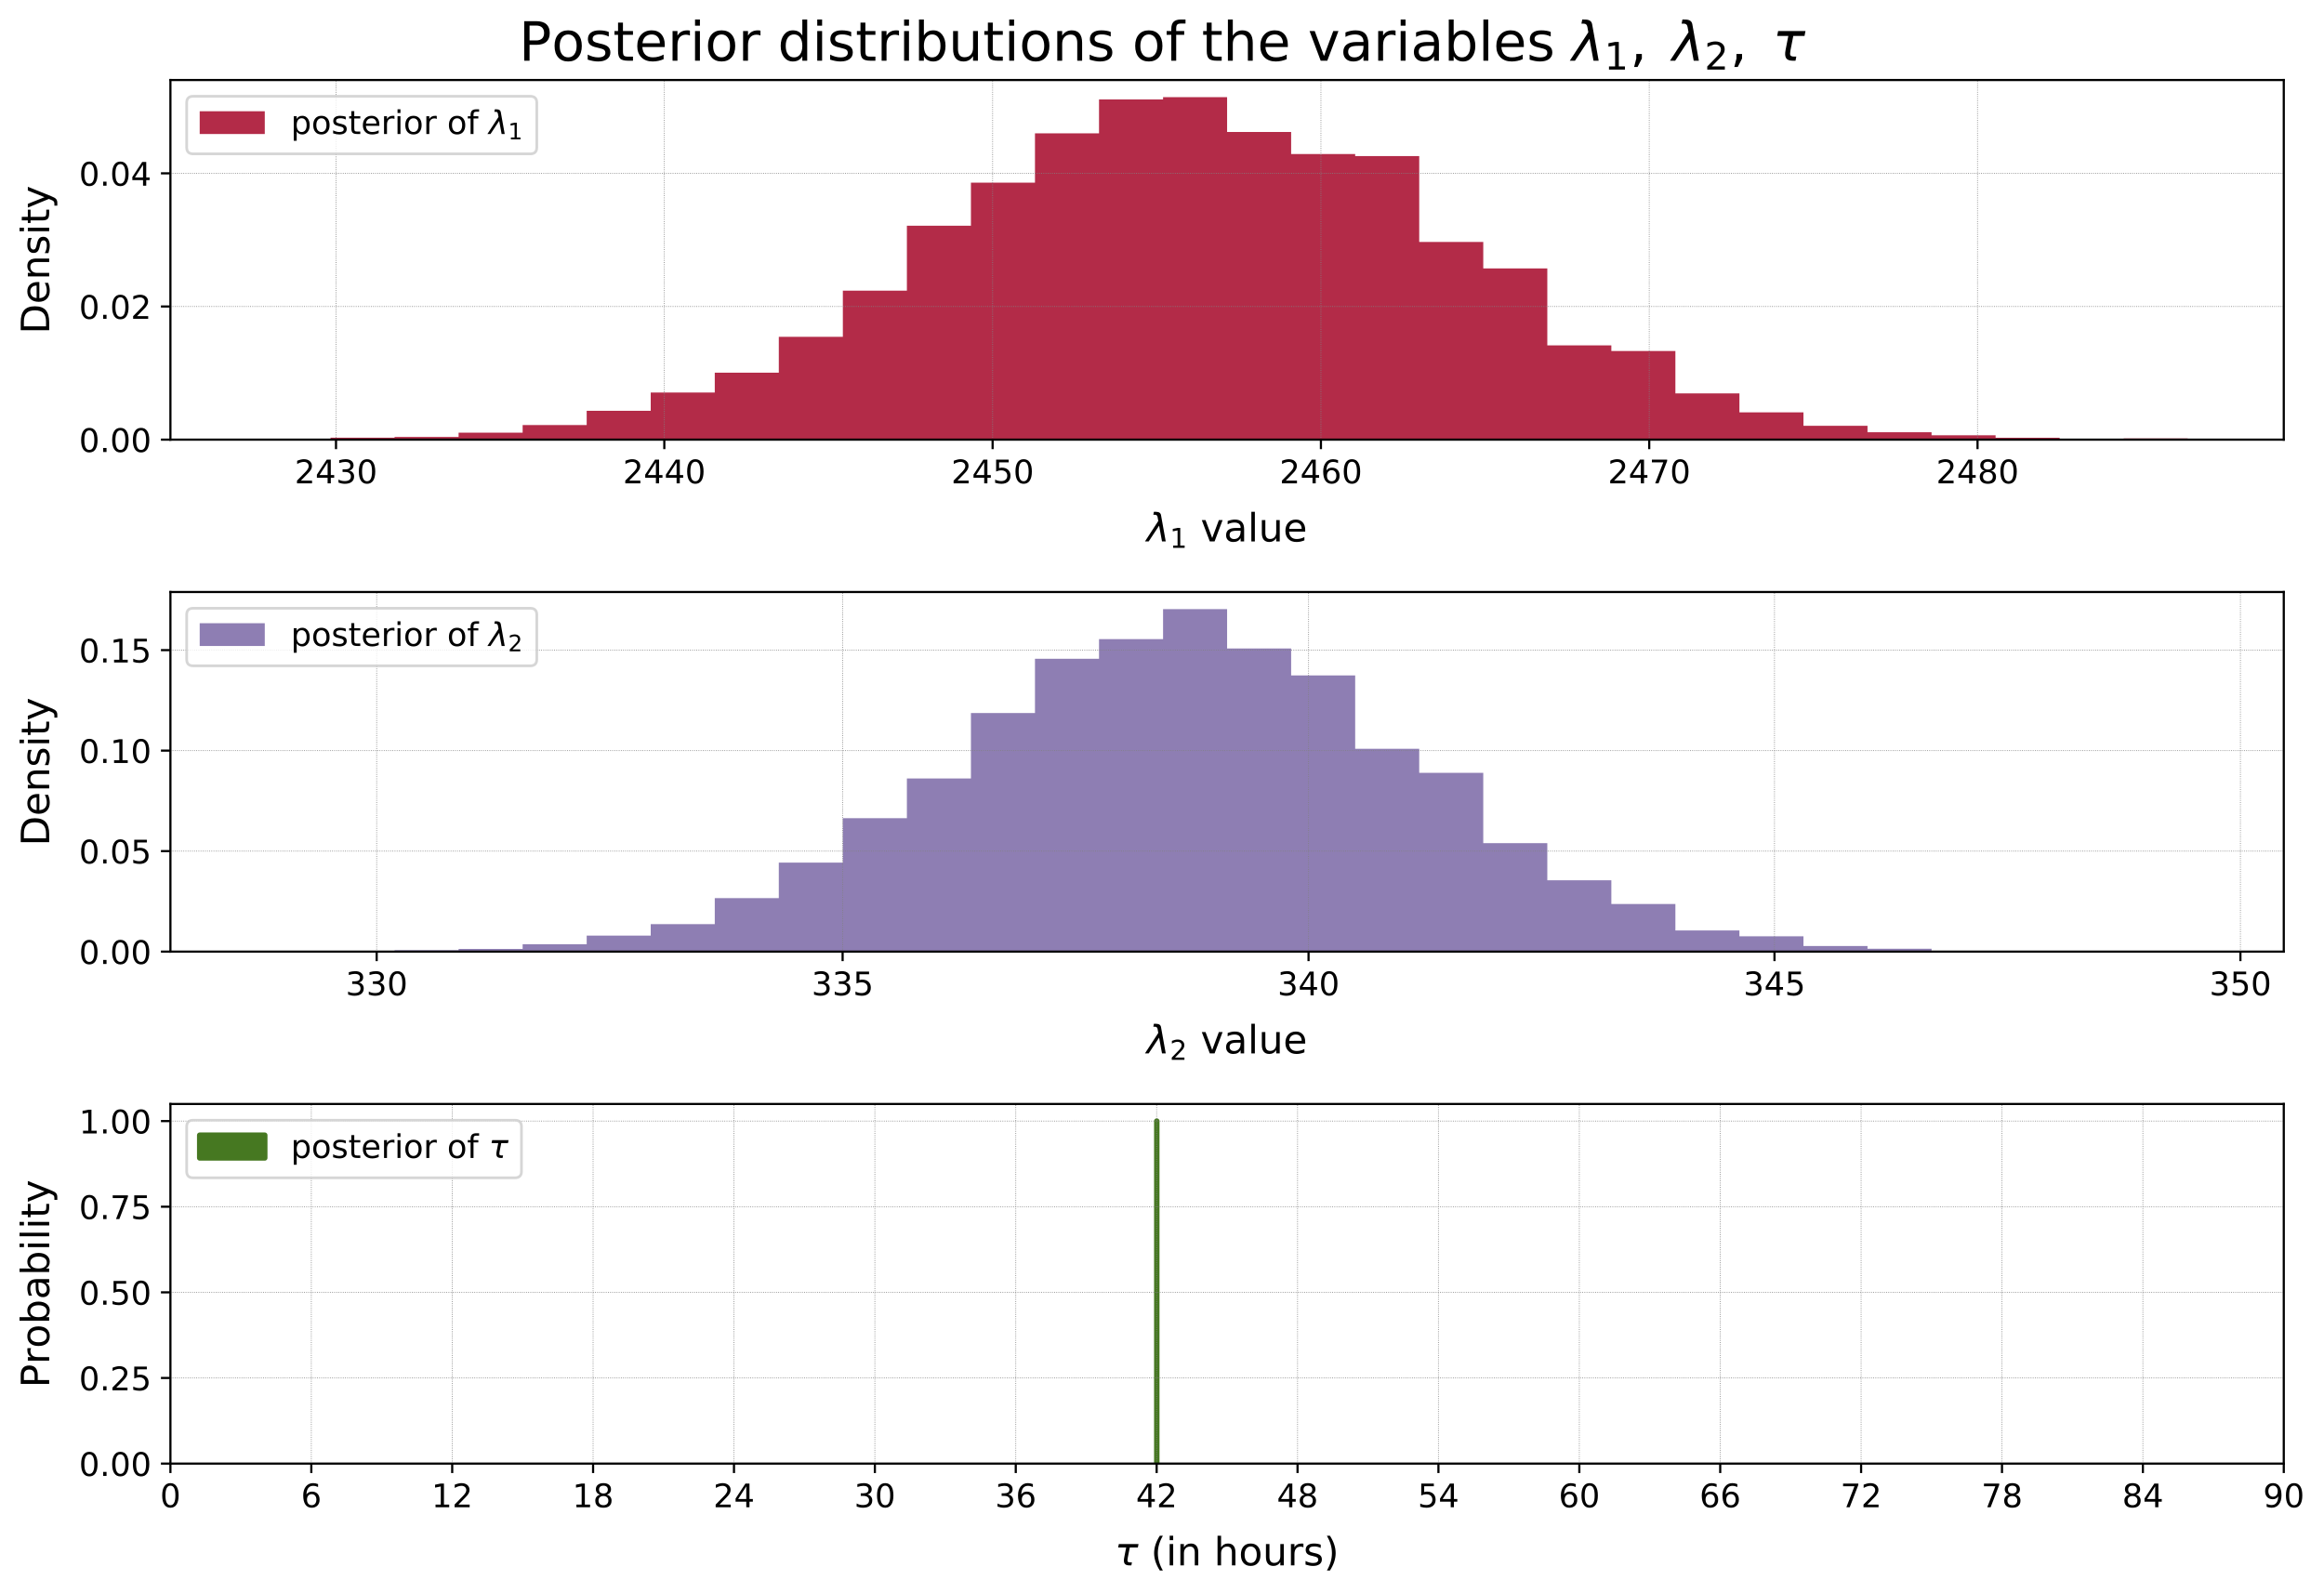 <?xml version="1.0" encoding="utf-8" standalone="no"?>
<!DOCTYPE svg PUBLIC "-//W3C//DTD SVG 1.1//EN"
  "http://www.w3.org/Graphics/SVG/1.1/DTD/svg11.dtd">
<!-- Created with matplotlib (https://matplotlib.org/) -->
<svg height="587.67pt" version="1.1" viewBox="0 0 857.153 587.67" width="857.153pt" xmlns="http://www.w3.org/2000/svg" xmlns:xlink="http://www.w3.org/1999/xlink">
 <defs>
  <style type="text/css">
*{stroke-linecap:butt;stroke-linejoin:round;}
  </style>
 </defs>
 <g id="figure_1">
  <g id="patch_1">
   <path d="M 0 587.67 
L 857.153 587.67 
L 857.153 0 
L 0 0 
z
" style="fill:#ffffff;"/>
  </g>
  <g id="axes_1">
   <g id="patch_2">
    <path d="M 62.855 162.187 
L 842.318 162.187 
L 842.318 29.52 
L 62.855 29.52 
z
" style="fill:#ffffff;"/>
   </g>
   <g id="patch_3">
    <path clip-path="url(#p09ec02464e)" d="M 98.285 162.187 
L 98.285 161.872 
L 121.905 161.872 
L 121.905 161.463 
L 145.526 161.463 
L 145.526 161.179 
L 169.146 161.179 
L 169.146 159.606 
L 192.766 159.606 
L 192.766 156.804 
L 216.386 156.804 
L 216.386 151.547 
L 240.006 151.547 
L 240.006 144.811 
L 263.626 144.811 
L 263.626 137.477 
L 287.246 137.477 
L 287.246 124.257 
L 310.866 124.257 
L 310.866 107.228 
L 334.486 107.228 
L 334.486 83.273 
L 358.106 83.273 
L 358.106 67.378 
L 381.726 67.378 
L 381.726 49.184 
L 405.346 49.184 
L 405.346 36.687 
L 428.966 36.687 
L 428.966 35.837 
L 452.587 35.837 
L 452.587 48.68 
L 476.207 48.68 
L 476.207 56.833 
L 499.827 56.833 
L 499.827 57.588 
L 523.447 57.588 
L 523.447 89.254 
L 547.067 89.254 
L 547.067 99.012 
L 570.687 99.012 
L 570.687 127.404 
L 594.307 127.404 
L 594.307 129.482 
L 617.927 129.482 
L 617.927 145.126 
L 641.547 145.126 
L 641.547 152.114 
L 665.167 152.114 
L 665.167 157.087 
L 688.787 157.087 
L 688.787 159.448 
L 712.407 159.448 
L 712.407 160.581 
L 736.027 160.581 
L 736.027 161.494 
L 759.647 161.494 
L 759.647 162.061 
L 783.268 162.061 
L 783.268 161.746 
L 806.888 161.746 
L 806.888 162.187 
L 783.268 162.187 
L 783.268 162.187 
L 759.647 162.187 
L 759.647 162.187 
L 736.027 162.187 
L 736.027 162.187 
L 712.407 162.187 
L 712.407 162.187 
L 688.787 162.187 
L 688.787 162.187 
L 665.167 162.187 
L 665.167 162.187 
L 641.547 162.187 
L 641.547 162.187 
L 617.927 162.187 
L 617.927 162.187 
L 594.307 162.187 
L 594.307 162.187 
L 570.687 162.187 
L 570.687 162.187 
L 547.067 162.187 
L 547.067 162.187 
L 523.447 162.187 
L 523.447 162.187 
L 499.827 162.187 
L 499.827 162.187 
L 476.207 162.187 
L 476.207 162.187 
L 452.587 162.187 
L 452.587 162.187 
L 428.966 162.187 
L 428.966 162.187 
L 405.346 162.187 
L 405.346 162.187 
L 381.726 162.187 
L 381.726 162.187 
L 358.106 162.187 
L 358.106 162.187 
L 334.486 162.187 
L 334.486 162.187 
L 310.866 162.187 
L 310.866 162.187 
L 287.246 162.187 
L 287.246 162.187 
L 263.626 162.187 
L 263.626 162.187 
L 240.006 162.187 
L 240.006 162.187 
L 216.386 162.187 
L 216.386 162.187 
L 192.766 162.187 
L 192.766 162.187 
L 169.146 162.187 
L 169.146 162.187 
L 145.526 162.187 
L 145.526 162.187 
L 121.905 162.187 
L 121.905 162.187 
z
" style="fill:#a60628;opacity:0.85;"/>
   </g>
   <g id="matplotlib.axis_1">
    <g id="xtick_1">
     <g id="line2d_1">
      <path clip-path="url(#p09ec02464e)" d="M 123.927 162.187 
L 123.927 29.52 
" style="fill:none;stroke:#808080;stroke-dasharray:0.3,0.495;stroke-dashoffset:0;stroke-width:0.3;"/>
     </g>
     <g id="line2d_2">
      <defs>
       <path d="M 0 0 
L 0 3.5 
" id="m928f0f66e9" style="stroke:#000000;stroke-width:0.8;"/>
      </defs>
      <g>
       <use style="stroke:#000000;stroke-width:0.8;" x="123.927" xlink:href="#m928f0f66e9" y="162.187"/>
      </g>
     </g>
     <g id="text_1">
      <!-- 2430 -->
      <defs>
       <path d="M 19.188 8.297 
L 53.609 8.297 
L 53.609 0 
L 7.328 0 
L 7.328 8.297 
Q 12.938 14.109 22.625 23.891 
Q 32.328 33.688 34.812 36.531 
Q 39.547 41.844 41.422 45.531 
Q 43.312 49.219 43.312 52.781 
Q 43.312 58.594 39.234 62.25 
Q 35.156 65.922 28.609 65.922 
Q 23.969 65.922 18.812 64.312 
Q 13.672 62.703 7.812 59.422 
L 7.812 69.391 
Q 13.766 71.781 18.938 73 
Q 24.125 74.219 28.422 74.219 
Q 39.75 74.219 46.484 68.547 
Q 53.219 62.891 53.219 53.422 
Q 53.219 48.922 51.531 44.891 
Q 49.859 40.875 45.406 35.406 
Q 44.188 33.984 37.641 27.219 
Q 31.109 20.453 19.188 8.297 
z
" id="DejaVuSans-50"/>
       <path d="M 37.797 64.312 
L 12.891 25.391 
L 37.797 25.391 
z
M 35.203 72.906 
L 47.609 72.906 
L 47.609 25.391 
L 58.016 25.391 
L 58.016 17.188 
L 47.609 17.188 
L 47.609 0 
L 37.797 0 
L 37.797 17.188 
L 4.891 17.188 
L 4.891 26.703 
z
" id="DejaVuSans-52"/>
       <path d="M 40.578 39.312 
Q 47.656 37.797 51.625 33 
Q 55.609 28.219 55.609 21.188 
Q 55.609 10.406 48.188 4.484 
Q 40.766 -1.422 27.094 -1.422 
Q 22.516 -1.422 17.656 -0.516 
Q 12.797 0.391 7.625 2.203 
L 7.625 11.719 
Q 11.719 9.328 16.594 8.109 
Q 21.484 6.891 26.812 6.891 
Q 36.078 6.891 40.938 10.547 
Q 45.797 14.203 45.797 21.188 
Q 45.797 27.641 41.281 31.266 
Q 36.766 34.906 28.719 34.906 
L 20.219 34.906 
L 20.219 43.016 
L 29.109 43.016 
Q 36.375 43.016 40.234 45.922 
Q 44.094 48.828 44.094 54.297 
Q 44.094 59.906 40.109 62.906 
Q 36.141 65.922 28.719 65.922 
Q 24.656 65.922 20.016 65.031 
Q 15.375 64.156 9.812 62.312 
L 9.812 71.094 
Q 15.438 72.656 20.344 73.438 
Q 25.25 74.219 29.594 74.219 
Q 40.828 74.219 47.359 69.109 
Q 53.906 64.016 53.906 55.328 
Q 53.906 49.266 50.438 45.094 
Q 46.969 40.922 40.578 39.312 
z
" id="DejaVuSans-51"/>
       <path d="M 31.781 66.406 
Q 24.172 66.406 20.328 58.906 
Q 16.5 51.422 16.5 36.375 
Q 16.5 21.391 20.328 13.891 
Q 24.172 6.391 31.781 6.391 
Q 39.453 6.391 43.281 13.891 
Q 47.125 21.391 47.125 36.375 
Q 47.125 51.422 43.281 58.906 
Q 39.453 66.406 31.781 66.406 
z
M 31.781 74.219 
Q 44.047 74.219 50.516 64.516 
Q 56.984 54.828 56.984 36.375 
Q 56.984 17.969 50.516 8.266 
Q 44.047 -1.422 31.781 -1.422 
Q 19.531 -1.422 13.062 8.266 
Q 6.594 17.969 6.594 36.375 
Q 6.594 54.828 13.062 64.516 
Q 19.531 74.219 31.781 74.219 
z
" id="DejaVuSans-48"/>
      </defs>
      <g transform="translate(108.657 178.305)scale(0.12 -0.12)">
       <use xlink:href="#DejaVuSans-50"/>
       <use x="63.623" xlink:href="#DejaVuSans-52"/>
       <use x="127.246" xlink:href="#DejaVuSans-51"/>
       <use x="190.869" xlink:href="#DejaVuSans-48"/>
      </g>
     </g>
    </g>
    <g id="xtick_2">
     <g id="line2d_3">
      <path clip-path="url(#p09ec02464e)" d="M 245.015 162.187 
L 245.015 29.52 
" style="fill:none;stroke:#808080;stroke-dasharray:0.3,0.495;stroke-dashoffset:0;stroke-width:0.3;"/>
     </g>
     <g id="line2d_4">
      <g>
       <use style="stroke:#000000;stroke-width:0.8;" x="245.015" xlink:href="#m928f0f66e9" y="162.187"/>
      </g>
     </g>
     <g id="text_2">
      <!-- 2440 -->
      <g transform="translate(229.745 178.305)scale(0.12 -0.12)">
       <use xlink:href="#DejaVuSans-50"/>
       <use x="63.623" xlink:href="#DejaVuSans-52"/>
       <use x="127.246" xlink:href="#DejaVuSans-52"/>
       <use x="190.869" xlink:href="#DejaVuSans-48"/>
      </g>
     </g>
    </g>
    <g id="xtick_3">
     <g id="line2d_5">
      <path clip-path="url(#p09ec02464e)" d="M 366.103 162.187 
L 366.103 29.52 
" style="fill:none;stroke:#808080;stroke-dasharray:0.3,0.495;stroke-dashoffset:0;stroke-width:0.3;"/>
     </g>
     <g id="line2d_6">
      <g>
       <use style="stroke:#000000;stroke-width:0.8;" x="366.103" xlink:href="#m928f0f66e9" y="162.187"/>
      </g>
     </g>
     <g id="text_3">
      <!-- 2450 -->
      <defs>
       <path d="M 10.797 72.906 
L 49.516 72.906 
L 49.516 64.594 
L 19.828 64.594 
L 19.828 46.734 
Q 21.969 47.469 24.109 47.828 
Q 26.266 48.188 28.422 48.188 
Q 40.625 48.188 47.75 41.5 
Q 54.891 34.812 54.891 23.391 
Q 54.891 11.625 47.562 5.094 
Q 40.234 -1.422 26.906 -1.422 
Q 22.312 -1.422 17.547 -0.641 
Q 12.797 0.141 7.719 1.703 
L 7.719 11.625 
Q 12.109 9.234 16.797 8.062 
Q 21.484 6.891 26.703 6.891 
Q 35.156 6.891 40.078 11.328 
Q 45.016 15.766 45.016 23.391 
Q 45.016 31 40.078 35.438 
Q 35.156 39.891 26.703 39.891 
Q 22.75 39.891 18.812 39.016 
Q 14.891 38.141 10.797 36.281 
z
" id="DejaVuSans-53"/>
      </defs>
      <g transform="translate(350.833 178.305)scale(0.12 -0.12)">
       <use xlink:href="#DejaVuSans-50"/>
       <use x="63.623" xlink:href="#DejaVuSans-52"/>
       <use x="127.246" xlink:href="#DejaVuSans-53"/>
       <use x="190.869" xlink:href="#DejaVuSans-48"/>
      </g>
     </g>
    </g>
    <g id="xtick_4">
     <g id="line2d_7">
      <path clip-path="url(#p09ec02464e)" d="M 487.192 162.187 
L 487.192 29.52 
" style="fill:none;stroke:#808080;stroke-dasharray:0.3,0.495;stroke-dashoffset:0;stroke-width:0.3;"/>
     </g>
     <g id="line2d_8">
      <g>
       <use style="stroke:#000000;stroke-width:0.8;" x="487.192" xlink:href="#m928f0f66e9" y="162.187"/>
      </g>
     </g>
     <g id="text_4">
      <!-- 2460 -->
      <defs>
       <path d="M 33.016 40.375 
Q 26.375 40.375 22.484 35.828 
Q 18.609 31.297 18.609 23.391 
Q 18.609 15.531 22.484 10.953 
Q 26.375 6.391 33.016 6.391 
Q 39.656 6.391 43.531 10.953 
Q 47.406 15.531 47.406 23.391 
Q 47.406 31.297 43.531 35.828 
Q 39.656 40.375 33.016 40.375 
z
M 52.594 71.297 
L 52.594 62.312 
Q 48.875 64.062 45.094 64.984 
Q 41.312 65.922 37.594 65.922 
Q 27.828 65.922 22.672 59.328 
Q 17.531 52.734 16.797 39.406 
Q 19.672 43.656 24.016 45.922 
Q 28.375 48.188 33.594 48.188 
Q 44.578 48.188 50.953 41.516 
Q 57.328 34.859 57.328 23.391 
Q 57.328 12.156 50.688 5.359 
Q 44.047 -1.422 33.016 -1.422 
Q 20.359 -1.422 13.672 8.266 
Q 6.984 17.969 6.984 36.375 
Q 6.984 53.656 15.188 63.938 
Q 23.391 74.219 37.203 74.219 
Q 40.922 74.219 44.703 73.484 
Q 48.484 72.75 52.594 71.297 
z
" id="DejaVuSans-54"/>
      </defs>
      <g transform="translate(471.922 178.305)scale(0.12 -0.12)">
       <use xlink:href="#DejaVuSans-50"/>
       <use x="63.623" xlink:href="#DejaVuSans-52"/>
       <use x="127.246" xlink:href="#DejaVuSans-54"/>
       <use x="190.869" xlink:href="#DejaVuSans-48"/>
      </g>
     </g>
    </g>
    <g id="xtick_5">
     <g id="line2d_9">
      <path clip-path="url(#p09ec02464e)" d="M 608.28 162.187 
L 608.28 29.52 
" style="fill:none;stroke:#808080;stroke-dasharray:0.3,0.495;stroke-dashoffset:0;stroke-width:0.3;"/>
     </g>
     <g id="line2d_10">
      <g>
       <use style="stroke:#000000;stroke-width:0.8;" x="608.28" xlink:href="#m928f0f66e9" y="162.187"/>
      </g>
     </g>
     <g id="text_5">
      <!-- 2470 -->
      <defs>
       <path d="M 8.203 72.906 
L 55.078 72.906 
L 55.078 68.703 
L 28.609 0 
L 18.312 0 
L 43.219 64.594 
L 8.203 64.594 
z
" id="DejaVuSans-55"/>
      </defs>
      <g transform="translate(593.01 178.305)scale(0.12 -0.12)">
       <use xlink:href="#DejaVuSans-50"/>
       <use x="63.623" xlink:href="#DejaVuSans-52"/>
       <use x="127.246" xlink:href="#DejaVuSans-55"/>
       <use x="190.869" xlink:href="#DejaVuSans-48"/>
      </g>
     </g>
    </g>
    <g id="xtick_6">
     <g id="line2d_11">
      <path clip-path="url(#p09ec02464e)" d="M 729.368 162.187 
L 729.368 29.52 
" style="fill:none;stroke:#808080;stroke-dasharray:0.3,0.495;stroke-dashoffset:0;stroke-width:0.3;"/>
     </g>
     <g id="line2d_12">
      <g>
       <use style="stroke:#000000;stroke-width:0.8;" x="729.368" xlink:href="#m928f0f66e9" y="162.187"/>
      </g>
     </g>
     <g id="text_6">
      <!-- 2480 -->
      <defs>
       <path d="M 31.781 34.625 
Q 24.75 34.625 20.719 30.859 
Q 16.703 27.094 16.703 20.516 
Q 16.703 13.922 20.719 10.156 
Q 24.75 6.391 31.781 6.391 
Q 38.812 6.391 42.859 10.172 
Q 46.922 13.969 46.922 20.516 
Q 46.922 27.094 42.891 30.859 
Q 38.875 34.625 31.781 34.625 
z
M 21.922 38.812 
Q 15.578 40.375 12.031 44.719 
Q 8.5 49.078 8.5 55.328 
Q 8.5 64.062 14.719 69.141 
Q 20.953 74.219 31.781 74.219 
Q 42.672 74.219 48.875 69.141 
Q 55.078 64.062 55.078 55.328 
Q 55.078 49.078 51.531 44.719 
Q 48 40.375 41.703 38.812 
Q 48.828 37.156 52.797 32.312 
Q 56.781 27.484 56.781 20.516 
Q 56.781 9.906 50.312 4.234 
Q 43.844 -1.422 31.781 -1.422 
Q 19.734 -1.422 13.25 4.234 
Q 6.781 9.906 6.781 20.516 
Q 6.781 27.484 10.781 32.312 
Q 14.797 37.156 21.922 38.812 
z
M 18.312 54.391 
Q 18.312 48.734 21.844 45.562 
Q 25.391 42.391 31.781 42.391 
Q 38.141 42.391 41.719 45.562 
Q 45.312 48.734 45.312 54.391 
Q 45.312 60.062 41.719 63.234 
Q 38.141 66.406 31.781 66.406 
Q 25.391 66.406 21.844 63.234 
Q 18.312 60.062 18.312 54.391 
z
" id="DejaVuSans-56"/>
      </defs>
      <g transform="translate(714.098 178.305)scale(0.12 -0.12)">
       <use xlink:href="#DejaVuSans-50"/>
       <use x="63.623" xlink:href="#DejaVuSans-52"/>
       <use x="127.246" xlink:href="#DejaVuSans-56"/>
       <use x="190.869" xlink:href="#DejaVuSans-48"/>
      </g>
     </g>
    </g>
    <g id="text_7">
     <!-- $\lambda_1$ value -->
     <defs>
      <path d="M 36.719 67.438 
L 48.828 0 
L 39.312 0 
L 31.844 40.438 
L 5.125 0 
L -4.391 0 
L 29.734 52.438 
L 28.031 62.109 
Q 26.953 68.266 21.734 68.266 
L 17.047 68.266 
L 18.5 75.984 
L 24.219 75.875 
Q 35.203 75.734 36.719 67.438 
z
" id="DejaVuSans-Oblique-955"/>
      <path d="M 12.406 8.297 
L 28.516 8.297 
L 28.516 63.922 
L 10.984 60.406 
L 10.984 69.391 
L 28.422 72.906 
L 38.281 72.906 
L 38.281 8.297 
L 54.391 8.297 
L 54.391 0 
L 12.406 0 
z
" id="DejaVuSans-49"/>
      <path id="DejaVuSans-32"/>
      <path d="M 2.984 54.688 
L 12.5 54.688 
L 29.594 8.797 
L 46.688 54.688 
L 56.203 54.688 
L 35.688 0 
L 23.484 0 
z
" id="DejaVuSans-118"/>
      <path d="M 34.281 27.484 
Q 23.391 27.484 19.188 25 
Q 14.984 22.516 14.984 16.5 
Q 14.984 11.719 18.141 8.906 
Q 21.297 6.109 26.703 6.109 
Q 34.188 6.109 38.703 11.406 
Q 43.219 16.703 43.219 25.484 
L 43.219 27.484 
z
M 52.203 31.203 
L 52.203 0 
L 43.219 0 
L 43.219 8.297 
Q 40.141 3.328 35.547 0.953 
Q 30.953 -1.422 24.312 -1.422 
Q 15.922 -1.422 10.953 3.297 
Q 6 8.016 6 15.922 
Q 6 25.141 12.172 29.828 
Q 18.359 34.516 30.609 34.516 
L 43.219 34.516 
L 43.219 35.406 
Q 43.219 41.609 39.141 45 
Q 35.062 48.391 27.688 48.391 
Q 23 48.391 18.547 47.266 
Q 14.109 46.141 10.016 43.891 
L 10.016 52.203 
Q 14.938 54.109 19.578 55.047 
Q 24.219 56 28.609 56 
Q 40.484 56 46.344 49.844 
Q 52.203 43.703 52.203 31.203 
z
" id="DejaVuSans-97"/>
      <path d="M 9.422 75.984 
L 18.406 75.984 
L 18.406 0 
L 9.422 0 
z
" id="DejaVuSans-108"/>
      <path d="M 8.5 21.578 
L 8.5 54.688 
L 17.484 54.688 
L 17.484 21.922 
Q 17.484 14.156 20.5 10.266 
Q 23.531 6.391 29.594 6.391 
Q 36.859 6.391 41.078 11.031 
Q 45.312 15.672 45.312 23.688 
L 45.312 54.688 
L 54.297 54.688 
L 54.297 0 
L 45.312 0 
L 45.312 8.406 
Q 42.047 3.422 37.719 1 
Q 33.406 -1.422 27.688 -1.422 
Q 18.266 -1.422 13.375 4.438 
Q 8.5 10.297 8.5 21.578 
z
M 31.109 56 
z
" id="DejaVuSans-117"/>
      <path d="M 56.203 29.594 
L 56.203 25.203 
L 14.891 25.203 
Q 15.484 15.922 20.484 11.062 
Q 25.484 6.203 34.422 6.203 
Q 39.594 6.203 44.453 7.469 
Q 49.312 8.734 54.109 11.281 
L 54.109 2.781 
Q 49.266 0.734 44.188 -0.344 
Q 39.109 -1.422 33.891 -1.422 
Q 20.797 -1.422 13.156 6.188 
Q 5.516 13.812 5.516 26.812 
Q 5.516 40.234 12.766 48.109 
Q 20.016 56 32.328 56 
Q 43.359 56 49.781 48.891 
Q 56.203 41.797 56.203 29.594 
z
M 47.219 32.234 
Q 47.125 39.594 43.094 43.984 
Q 39.062 48.391 32.422 48.391 
Q 24.906 48.391 20.391 44.141 
Q 15.875 39.891 15.188 32.172 
z
" id="DejaVuSans-101"/>
     </defs>
     <g transform="translate(422.923 199.742)scale(0.144 -0.144)">
      <use transform="translate(0 0.016)" xlink:href="#DejaVuSans-Oblique-955"/>
      <use transform="translate(59.18 -16.391)scale(0.7)" xlink:href="#DejaVuSans-49"/>
      <use transform="translate(106.45 0.016)" xlink:href="#DejaVuSans-32"/>
      <use transform="translate(138.237 0.016)" xlink:href="#DejaVuSans-118"/>
      <use transform="translate(197.417 0.016)" xlink:href="#DejaVuSans-97"/>
      <use transform="translate(258.696 0.016)" xlink:href="#DejaVuSans-108"/>
      <use transform="translate(286.479 0.016)" xlink:href="#DejaVuSans-117"/>
      <use transform="translate(349.858 0.016)" xlink:href="#DejaVuSans-101"/>
     </g>
    </g>
   </g>
   <g id="matplotlib.axis_2">
    <g id="ytick_1">
     <g id="line2d_13">
      <path clip-path="url(#p09ec02464e)" d="M 62.855 162.187 
L 842.318 162.187 
" style="fill:none;stroke:#808080;stroke-dasharray:0.3,0.495;stroke-dashoffset:0;stroke-width:0.3;"/>
     </g>
     <g id="line2d_14">
      <defs>
       <path d="M 0 0 
L -3.5 0 
" id="m29aba4c848" style="stroke:#000000;stroke-width:0.8;"/>
      </defs>
      <g>
       <use style="stroke:#000000;stroke-width:0.8;" x="62.855" xlink:href="#m29aba4c848" y="162.187"/>
      </g>
     </g>
     <g id="text_8">
      <!-- 0.00 -->
      <defs>
       <path d="M 10.688 12.406 
L 21 12.406 
L 21 0 
L 10.688 0 
z
" id="DejaVuSans-46"/>
      </defs>
      <g transform="translate(29.137 166.746)scale(0.12 -0.12)">
       <use xlink:href="#DejaVuSans-48"/>
       <use x="63.623" xlink:href="#DejaVuSans-46"/>
       <use x="95.41" xlink:href="#DejaVuSans-48"/>
       <use x="159.033" xlink:href="#DejaVuSans-48"/>
      </g>
     </g>
    </g>
    <g id="ytick_2">
     <g id="line2d_15">
      <path clip-path="url(#p09ec02464e)" d="M 62.855 113.066 
L 842.318 113.066 
" style="fill:none;stroke:#808080;stroke-dasharray:0.3,0.495;stroke-dashoffset:0;stroke-width:0.3;"/>
     </g>
     <g id="line2d_16">
      <g>
       <use style="stroke:#000000;stroke-width:0.8;" x="62.855" xlink:href="#m29aba4c848" y="113.066"/>
      </g>
     </g>
     <g id="text_9">
      <!-- 0.02 -->
      <g transform="translate(29.137 117.625)scale(0.12 -0.12)">
       <use xlink:href="#DejaVuSans-48"/>
       <use x="63.623" xlink:href="#DejaVuSans-46"/>
       <use x="95.41" xlink:href="#DejaVuSans-48"/>
       <use x="159.033" xlink:href="#DejaVuSans-50"/>
      </g>
     </g>
    </g>
    <g id="ytick_3">
     <g id="line2d_17">
      <path clip-path="url(#p09ec02464e)" d="M 62.855 63.945 
L 842.318 63.945 
" style="fill:none;stroke:#808080;stroke-dasharray:0.3,0.495;stroke-dashoffset:0;stroke-width:0.3;"/>
     </g>
     <g id="line2d_18">
      <g>
       <use style="stroke:#000000;stroke-width:0.8;" x="62.855" xlink:href="#m29aba4c848" y="63.945"/>
      </g>
     </g>
     <g id="text_10">
      <!-- 0.04 -->
      <g transform="translate(29.137 68.504)scale(0.12 -0.12)">
       <use xlink:href="#DejaVuSans-48"/>
       <use x="63.623" xlink:href="#DejaVuSans-46"/>
       <use x="95.41" xlink:href="#DejaVuSans-48"/>
       <use x="159.033" xlink:href="#DejaVuSans-52"/>
      </g>
     </g>
    </g>
    <g id="text_11">
     <!-- Density -->
     <defs>
      <path d="M 19.672 64.797 
L 19.672 8.109 
L 31.594 8.109 
Q 46.688 8.109 53.688 14.938 
Q 60.688 21.781 60.688 36.531 
Q 60.688 51.172 53.688 57.984 
Q 46.688 64.797 31.594 64.797 
z
M 9.812 72.906 
L 30.078 72.906 
Q 51.266 72.906 61.172 64.094 
Q 71.094 55.281 71.094 36.531 
Q 71.094 17.672 61.125 8.828 
Q 51.172 0 30.078 0 
L 9.812 0 
z
" id="DejaVuSans-68"/>
      <path d="M 54.891 33.016 
L 54.891 0 
L 45.906 0 
L 45.906 32.719 
Q 45.906 40.484 42.875 44.328 
Q 39.844 48.188 33.797 48.188 
Q 26.516 48.188 22.312 43.547 
Q 18.109 38.922 18.109 30.906 
L 18.109 0 
L 9.078 0 
L 9.078 54.688 
L 18.109 54.688 
L 18.109 46.188 
Q 21.344 51.125 25.703 53.562 
Q 30.078 56 35.797 56 
Q 45.219 56 50.047 50.172 
Q 54.891 44.344 54.891 33.016 
z
" id="DejaVuSans-110"/>
      <path d="M 44.281 53.078 
L 44.281 44.578 
Q 40.484 46.531 36.375 47.5 
Q 32.281 48.484 27.875 48.484 
Q 21.188 48.484 17.844 46.438 
Q 14.5 44.391 14.5 40.281 
Q 14.5 37.156 16.891 35.375 
Q 19.281 33.594 26.516 31.984 
L 29.594 31.297 
Q 39.156 29.25 43.188 25.516 
Q 47.219 21.781 47.219 15.094 
Q 47.219 7.469 41.188 3.016 
Q 35.156 -1.422 24.609 -1.422 
Q 20.219 -1.422 15.453 -0.562 
Q 10.688 0.297 5.422 2 
L 5.422 11.281 
Q 10.406 8.688 15.234 7.391 
Q 20.062 6.109 24.812 6.109 
Q 31.156 6.109 34.562 8.281 
Q 37.984 10.453 37.984 14.406 
Q 37.984 18.062 35.516 20.016 
Q 33.062 21.969 24.703 23.781 
L 21.578 24.516 
Q 13.234 26.266 9.516 29.906 
Q 5.812 33.547 5.812 39.891 
Q 5.812 47.609 11.281 51.797 
Q 16.75 56 26.812 56 
Q 31.781 56 36.172 55.266 
Q 40.578 54.547 44.281 53.078 
z
" id="DejaVuSans-115"/>
      <path d="M 9.422 54.688 
L 18.406 54.688 
L 18.406 0 
L 9.422 0 
z
M 9.422 75.984 
L 18.406 75.984 
L 18.406 64.594 
L 9.422 64.594 
z
" id="DejaVuSans-105"/>
      <path d="M 18.312 70.219 
L 18.312 54.688 
L 36.812 54.688 
L 36.812 47.703 
L 18.312 47.703 
L 18.312 18.016 
Q 18.312 11.328 20.141 9.422 
Q 21.969 7.516 27.594 7.516 
L 36.812 7.516 
L 36.812 0 
L 27.594 0 
Q 17.188 0 13.234 3.875 
Q 9.281 7.766 9.281 18.016 
L 9.281 47.703 
L 2.688 47.703 
L 2.688 54.688 
L 9.281 54.688 
L 9.281 70.219 
z
" id="DejaVuSans-116"/>
      <path d="M 32.172 -5.078 
Q 28.375 -14.844 24.75 -17.812 
Q 21.141 -20.797 15.094 -20.797 
L 7.906 -20.797 
L 7.906 -13.281 
L 13.188 -13.281 
Q 16.891 -13.281 18.938 -11.516 
Q 21 -9.766 23.484 -3.219 
L 25.094 0.875 
L 2.984 54.688 
L 12.5 54.688 
L 29.594 11.922 
L 46.688 54.688 
L 56.203 54.688 
z
" id="DejaVuSans-121"/>
     </defs>
     <g transform="translate(18.142 123.226)rotate(-90)scale(0.144 -0.144)">
      <use xlink:href="#DejaVuSans-68"/>
      <use x="77.002" xlink:href="#DejaVuSans-101"/>
      <use x="138.525" xlink:href="#DejaVuSans-110"/>
      <use x="201.904" xlink:href="#DejaVuSans-115"/>
      <use x="254.004" xlink:href="#DejaVuSans-105"/>
      <use x="281.787" xlink:href="#DejaVuSans-116"/>
      <use x="320.996" xlink:href="#DejaVuSans-121"/>
     </g>
    </g>
   </g>
   <g id="patch_4">
    <path d="M 62.855 162.187 
L 62.855 29.52 
" style="fill:none;stroke:#000000;stroke-linecap:square;stroke-linejoin:miter;stroke-width:0.8;"/>
   </g>
   <g id="patch_5">
    <path d="M 842.318 162.187 
L 842.318 29.52 
" style="fill:none;stroke:#000000;stroke-linecap:square;stroke-linejoin:miter;stroke-width:0.8;"/>
   </g>
   <g id="patch_6">
    <path d="M 62.855 162.187 
L 842.318 162.187 
" style="fill:none;stroke:#000000;stroke-linecap:square;stroke-linejoin:miter;stroke-width:0.8;"/>
   </g>
   <g id="patch_7">
    <path d="M 62.855 29.52 
L 842.318 29.52 
" style="fill:none;stroke:#000000;stroke-linecap:square;stroke-linejoin:miter;stroke-width:0.8;"/>
   </g>
   <g id="legend_1">
    <g id="patch_8">
     <path d="M 71.255 56.76 
L 195.575 56.76 
Q 197.975 56.76 197.975 54.36 
L 197.975 37.92 
Q 197.975 35.52 195.575 35.52 
L 71.255 35.52 
Q 68.855 35.52 68.855 37.92 
L 68.855 54.36 
Q 68.855 56.76 71.255 56.76 
z
" style="fill:#ffffff;opacity:0.8;stroke:#cccccc;stroke-linejoin:miter;"/>
    </g>
    <g id="patch_9">
     <path d="M 73.655 49.44 
L 97.655 49.44 
L 97.655 41.04 
L 73.655 41.04 
z
" style="fill:#a60628;opacity:0.85;"/>
    </g>
    <g id="text_12">
     <!-- posterior of $\lambda_1$ -->
     <defs>
      <path d="M 18.109 8.203 
L 18.109 -20.797 
L 9.078 -20.797 
L 9.078 54.688 
L 18.109 54.688 
L 18.109 46.391 
Q 20.953 51.266 25.266 53.625 
Q 29.594 56 35.594 56 
Q 45.562 56 51.781 48.094 
Q 58.016 40.188 58.016 27.297 
Q 58.016 14.406 51.781 6.484 
Q 45.562 -1.422 35.594 -1.422 
Q 29.594 -1.422 25.266 0.953 
Q 20.953 3.328 18.109 8.203 
z
M 48.688 27.297 
Q 48.688 37.203 44.609 42.844 
Q 40.531 48.484 33.406 48.484 
Q 26.266 48.484 22.188 42.844 
Q 18.109 37.203 18.109 27.297 
Q 18.109 17.391 22.188 11.75 
Q 26.266 6.109 33.406 6.109 
Q 40.531 6.109 44.609 11.75 
Q 48.688 17.391 48.688 27.297 
z
" id="DejaVuSans-112"/>
      <path d="M 30.609 48.391 
Q 23.391 48.391 19.188 42.75 
Q 14.984 37.109 14.984 27.297 
Q 14.984 17.484 19.156 11.844 
Q 23.344 6.203 30.609 6.203 
Q 37.797 6.203 41.984 11.859 
Q 46.188 17.531 46.188 27.297 
Q 46.188 37.016 41.984 42.703 
Q 37.797 48.391 30.609 48.391 
z
M 30.609 56 
Q 42.328 56 49.016 48.375 
Q 55.719 40.766 55.719 27.297 
Q 55.719 13.875 49.016 6.219 
Q 42.328 -1.422 30.609 -1.422 
Q 18.844 -1.422 12.172 6.219 
Q 5.516 13.875 5.516 27.297 
Q 5.516 40.766 12.172 48.375 
Q 18.844 56 30.609 56 
z
" id="DejaVuSans-111"/>
      <path d="M 41.109 46.297 
Q 39.594 47.172 37.812 47.578 
Q 36.031 48 33.891 48 
Q 26.266 48 22.188 43.047 
Q 18.109 38.094 18.109 28.812 
L 18.109 0 
L 9.078 0 
L 9.078 54.688 
L 18.109 54.688 
L 18.109 46.188 
Q 20.953 51.172 25.484 53.578 
Q 30.031 56 36.531 56 
Q 37.453 56 38.578 55.875 
Q 39.703 55.766 41.062 55.516 
z
" id="DejaVuSans-114"/>
      <path d="M 37.109 75.984 
L 37.109 68.5 
L 28.516 68.5 
Q 23.688 68.5 21.797 66.547 
Q 19.922 64.594 19.922 59.516 
L 19.922 54.688 
L 34.719 54.688 
L 34.719 47.703 
L 19.922 47.703 
L 19.922 0 
L 10.891 0 
L 10.891 47.703 
L 2.297 47.703 
L 2.297 54.688 
L 10.891 54.688 
L 10.891 58.5 
Q 10.891 67.625 15.141 71.797 
Q 19.391 75.984 28.609 75.984 
z
" id="DejaVuSans-102"/>
     </defs>
     <g transform="translate(107.255 49.44)scale(0.12 -0.12)">
      <use transform="translate(0 0.016)" xlink:href="#DejaVuSans-112"/>
      <use transform="translate(63.477 0.016)" xlink:href="#DejaVuSans-111"/>
      <use transform="translate(124.658 0.016)" xlink:href="#DejaVuSans-115"/>
      <use transform="translate(176.758 0.016)" xlink:href="#DejaVuSans-116"/>
      <use transform="translate(215.967 0.016)" xlink:href="#DejaVuSans-101"/>
      <use transform="translate(277.49 0.016)" xlink:href="#DejaVuSans-114"/>
      <use transform="translate(318.604 0.016)" xlink:href="#DejaVuSans-105"/>
      <use transform="translate(346.387 0.016)" xlink:href="#DejaVuSans-111"/>
      <use transform="translate(407.568 0.016)" xlink:href="#DejaVuSans-114"/>
      <use transform="translate(448.682 0.016)" xlink:href="#DejaVuSans-32"/>
      <use transform="translate(480.469 0.016)" xlink:href="#DejaVuSans-111"/>
      <use transform="translate(541.65 0.016)" xlink:href="#DejaVuSans-102"/>
      <use transform="translate(576.855 0.016)" xlink:href="#DejaVuSans-32"/>
      <use transform="translate(608.643 0.016)" xlink:href="#DejaVuSans-Oblique-955"/>
      <use transform="translate(667.822 -16.391)scale(0.7)" xlink:href="#DejaVuSans-49"/>
     </g>
    </g>
   </g>
  </g>
  <g id="axes_2">
   <g id="patch_10">
    <path d="M 62.855 351.053 
L 842.318 351.053 
L 842.318 218.387 
L 62.855 218.387 
z
" style="fill:#ffffff;"/>
   </g>
   <g id="patch_11">
    <path clip-path="url(#pd09e01999f)" d="M 98.285 351.053 
L 98.285 351.026 
L 121.905 351.026 
L 121.905 351.026 
L 145.526 351.026 
L 145.526 350.541 
L 169.146 350.541 
L 169.146 350.055 
L 192.766 350.055 
L 192.766 348.356 
L 216.386 348.356 
L 216.386 345.146 
L 240.006 345.146 
L 240.006 340.911 
L 263.626 340.911 
L 263.626 331.308 
L 287.246 331.308 
L 287.246 318.225 
L 310.866 318.225 
L 310.866 301.825 
L 334.486 301.825 
L 334.486 287.177 
L 358.106 287.177 
L 358.106 263.035 
L 381.726 263.035 
L 381.726 243.02 
L 405.346 243.02 
L 405.346 235.764 
L 428.966 235.764 
L 428.966 224.704 
L 452.587 224.704 
L 452.587 239.216 
L 476.207 239.216 
L 476.207 249.17 
L 499.827 249.17 
L 499.827 276.226 
L 523.447 276.226 
L 523.447 285.1 
L 547.067 285.1 
L 547.067 311.05 
L 570.687 311.05 
L 570.687 324.726 
L 594.307 324.726 
L 594.307 333.493 
L 617.927 333.493 
L 617.927 343.258 
L 641.547 343.258 
L 641.547 345.389 
L 665.167 345.389 
L 665.167 348.976 
L 688.787 348.976 
L 688.787 350.001 
L 712.407 350.001 
L 712.407 350.784 
L 736.027 350.784 
L 736.027 351.026 
L 759.647 351.026 
L 759.647 351.053 
L 783.268 351.053 
L 783.268 351.026 
L 806.888 351.026 
L 806.888 351.053 
L 783.268 351.053 
L 783.268 351.053 
L 759.647 351.053 
L 759.647 351.053 
L 736.027 351.053 
L 736.027 351.053 
L 712.407 351.053 
L 712.407 351.053 
L 688.787 351.053 
L 688.787 351.053 
L 665.167 351.053 
L 665.167 351.053 
L 641.547 351.053 
L 641.547 351.053 
L 617.927 351.053 
L 617.927 351.053 
L 594.307 351.053 
L 594.307 351.053 
L 570.687 351.053 
L 570.687 351.053 
L 547.067 351.053 
L 547.067 351.053 
L 523.447 351.053 
L 523.447 351.053 
L 499.827 351.053 
L 499.827 351.053 
L 476.207 351.053 
L 476.207 351.053 
L 452.587 351.053 
L 452.587 351.053 
L 428.966 351.053 
L 428.966 351.053 
L 405.346 351.053 
L 405.346 351.053 
L 381.726 351.053 
L 381.726 351.053 
L 358.106 351.053 
L 358.106 351.053 
L 334.486 351.053 
L 334.486 351.053 
L 310.866 351.053 
L 310.866 351.053 
L 287.246 351.053 
L 287.246 351.053 
L 263.626 351.053 
L 263.626 351.053 
L 240.006 351.053 
L 240.006 351.053 
L 216.386 351.053 
L 216.386 351.053 
L 192.766 351.053 
L 192.766 351.053 
L 169.146 351.053 
L 169.146 351.053 
L 145.526 351.053 
L 145.526 351.053 
L 121.905 351.053 
L 121.905 351.053 
z
" style="fill:#7a68a6;opacity:0.85;"/>
   </g>
   <g id="matplotlib.axis_3">
    <g id="xtick_7">
     <g id="line2d_19">
      <path clip-path="url(#pd09e01999f)" d="M 138.93 351.053 
L 138.93 218.387 
" style="fill:none;stroke:#808080;stroke-dasharray:0.3,0.495;stroke-dashoffset:0;stroke-width:0.3;"/>
     </g>
     <g id="line2d_20">
      <g>
       <use style="stroke:#000000;stroke-width:0.8;" x="138.93" xlink:href="#m928f0f66e9" y="351.053"/>
      </g>
     </g>
     <g id="text_13">
      <!-- 330 -->
      <g transform="translate(127.477 367.171)scale(0.12 -0.12)">
       <use xlink:href="#DejaVuSans-51"/>
       <use x="63.623" xlink:href="#DejaVuSans-51"/>
       <use x="127.246" xlink:href="#DejaVuSans-48"/>
      </g>
     </g>
    </g>
    <g id="xtick_8">
     <g id="line2d_21">
      <path clip-path="url(#pd09e01999f)" d="M 310.779 351.053 
L 310.779 218.387 
" style="fill:none;stroke:#808080;stroke-dasharray:0.3,0.495;stroke-dashoffset:0;stroke-width:0.3;"/>
     </g>
     <g id="line2d_22">
      <g>
       <use style="stroke:#000000;stroke-width:0.8;" x="310.779" xlink:href="#m928f0f66e9" y="351.053"/>
      </g>
     </g>
     <g id="text_14">
      <!-- 335 -->
      <g transform="translate(299.326 367.171)scale(0.12 -0.12)">
       <use xlink:href="#DejaVuSans-51"/>
       <use x="63.623" xlink:href="#DejaVuSans-51"/>
       <use x="127.246" xlink:href="#DejaVuSans-53"/>
      </g>
     </g>
    </g>
    <g id="xtick_9">
     <g id="line2d_23">
      <path clip-path="url(#pd09e01999f)" d="M 482.628 351.053 
L 482.628 218.387 
" style="fill:none;stroke:#808080;stroke-dasharray:0.3,0.495;stroke-dashoffset:0;stroke-width:0.3;"/>
     </g>
     <g id="line2d_24">
      <g>
       <use style="stroke:#000000;stroke-width:0.8;" x="482.628" xlink:href="#m928f0f66e9" y="351.053"/>
      </g>
     </g>
     <g id="text_15">
      <!-- 340 -->
      <g transform="translate(471.175 367.171)scale(0.12 -0.12)">
       <use xlink:href="#DejaVuSans-51"/>
       <use x="63.623" xlink:href="#DejaVuSans-52"/>
       <use x="127.246" xlink:href="#DejaVuSans-48"/>
      </g>
     </g>
    </g>
    <g id="xtick_10">
     <g id="line2d_25">
      <path clip-path="url(#pd09e01999f)" d="M 654.476 351.053 
L 654.476 218.387 
" style="fill:none;stroke:#808080;stroke-dasharray:0.3,0.495;stroke-dashoffset:0;stroke-width:0.3;"/>
     </g>
     <g id="line2d_26">
      <g>
       <use style="stroke:#000000;stroke-width:0.8;" x="654.476" xlink:href="#m928f0f66e9" y="351.053"/>
      </g>
     </g>
     <g id="text_16">
      <!-- 345 -->
      <g transform="translate(643.024 367.171)scale(0.12 -0.12)">
       <use xlink:href="#DejaVuSans-51"/>
       <use x="63.623" xlink:href="#DejaVuSans-52"/>
       <use x="127.246" xlink:href="#DejaVuSans-53"/>
      </g>
     </g>
    </g>
    <g id="xtick_11">
     <g id="line2d_27">
      <path clip-path="url(#pd09e01999f)" d="M 826.325 351.053 
L 826.325 218.387 
" style="fill:none;stroke:#808080;stroke-dasharray:0.3,0.495;stroke-dashoffset:0;stroke-width:0.3;"/>
     </g>
     <g id="line2d_28">
      <g>
       <use style="stroke:#000000;stroke-width:0.8;" x="826.325" xlink:href="#m928f0f66e9" y="351.053"/>
      </g>
     </g>
     <g id="text_17">
      <!-- 350 -->
      <g transform="translate(814.873 367.171)scale(0.12 -0.12)">
       <use xlink:href="#DejaVuSans-51"/>
       <use x="63.623" xlink:href="#DejaVuSans-53"/>
       <use x="127.246" xlink:href="#DejaVuSans-48"/>
      </g>
     </g>
    </g>
    <g id="text_18">
     <!-- $\lambda_2$ value -->
     <g transform="translate(422.923 388.609)scale(0.144 -0.144)">
      <use transform="translate(0 0.016)" xlink:href="#DejaVuSans-Oblique-955"/>
      <use transform="translate(59.18 -16.391)scale(0.7)" xlink:href="#DejaVuSans-50"/>
      <use transform="translate(106.45 0.016)" xlink:href="#DejaVuSans-32"/>
      <use transform="translate(138.237 0.016)" xlink:href="#DejaVuSans-118"/>
      <use transform="translate(197.417 0.016)" xlink:href="#DejaVuSans-97"/>
      <use transform="translate(258.696 0.016)" xlink:href="#DejaVuSans-108"/>
      <use transform="translate(286.479 0.016)" xlink:href="#DejaVuSans-117"/>
      <use transform="translate(349.858 0.016)" xlink:href="#DejaVuSans-101"/>
     </g>
    </g>
   </g>
   <g id="matplotlib.axis_4">
    <g id="ytick_4">
     <g id="line2d_29">
      <path clip-path="url(#pd09e01999f)" d="M 62.855 351.053 
L 842.318 351.053 
" style="fill:none;stroke:#808080;stroke-dasharray:0.3,0.495;stroke-dashoffset:0;stroke-width:0.3;"/>
     </g>
     <g id="line2d_30">
      <g>
       <use style="stroke:#000000;stroke-width:0.8;" x="62.855" xlink:href="#m29aba4c848" y="351.053"/>
      </g>
     </g>
     <g id="text_19">
      <!-- 0.00 -->
      <g transform="translate(29.137 355.612)scale(0.12 -0.12)">
       <use xlink:href="#DejaVuSans-48"/>
       <use x="63.623" xlink:href="#DejaVuSans-46"/>
       <use x="95.41" xlink:href="#DejaVuSans-48"/>
       <use x="159.033" xlink:href="#DejaVuSans-48"/>
      </g>
     </g>
    </g>
    <g id="ytick_5">
     <g id="line2d_31">
      <path clip-path="url(#pd09e01999f)" d="M 62.855 313.978 
L 842.318 313.978 
" style="fill:none;stroke:#808080;stroke-dasharray:0.3,0.495;stroke-dashoffset:0;stroke-width:0.3;"/>
     </g>
     <g id="line2d_32">
      <g>
       <use style="stroke:#000000;stroke-width:0.8;" x="62.855" xlink:href="#m29aba4c848" y="313.978"/>
      </g>
     </g>
     <g id="text_20">
      <!-- 0.05 -->
      <g transform="translate(29.137 318.537)scale(0.12 -0.12)">
       <use xlink:href="#DejaVuSans-48"/>
       <use x="63.623" xlink:href="#DejaVuSans-46"/>
       <use x="95.41" xlink:href="#DejaVuSans-48"/>
       <use x="159.033" xlink:href="#DejaVuSans-53"/>
      </g>
     </g>
    </g>
    <g id="ytick_6">
     <g id="line2d_33">
      <path clip-path="url(#pd09e01999f)" d="M 62.855 276.902 
L 842.318 276.902 
" style="fill:none;stroke:#808080;stroke-dasharray:0.3,0.495;stroke-dashoffset:0;stroke-width:0.3;"/>
     </g>
     <g id="line2d_34">
      <g>
       <use style="stroke:#000000;stroke-width:0.8;" x="62.855" xlink:href="#m29aba4c848" y="276.902"/>
      </g>
     </g>
     <g id="text_21">
      <!-- 0.10 -->
      <g transform="translate(29.137 281.461)scale(0.12 -0.12)">
       <use xlink:href="#DejaVuSans-48"/>
       <use x="63.623" xlink:href="#DejaVuSans-46"/>
       <use x="95.41" xlink:href="#DejaVuSans-49"/>
       <use x="159.033" xlink:href="#DejaVuSans-48"/>
      </g>
     </g>
    </g>
    <g id="ytick_7">
     <g id="line2d_35">
      <path clip-path="url(#pd09e01999f)" d="M 62.855 239.826 
L 842.318 239.826 
" style="fill:none;stroke:#808080;stroke-dasharray:0.3,0.495;stroke-dashoffset:0;stroke-width:0.3;"/>
     </g>
     <g id="line2d_36">
      <g>
       <use style="stroke:#000000;stroke-width:0.8;" x="62.855" xlink:href="#m29aba4c848" y="239.826"/>
      </g>
     </g>
     <g id="text_22">
      <!-- 0.15 -->
      <g transform="translate(29.137 244.385)scale(0.12 -0.12)">
       <use xlink:href="#DejaVuSans-48"/>
       <use x="63.623" xlink:href="#DejaVuSans-46"/>
       <use x="95.41" xlink:href="#DejaVuSans-49"/>
       <use x="159.033" xlink:href="#DejaVuSans-53"/>
      </g>
     </g>
    </g>
    <g id="text_23">
     <!-- Density -->
     <g transform="translate(18.142 312.092)rotate(-90)scale(0.144 -0.144)">
      <use xlink:href="#DejaVuSans-68"/>
      <use x="77.002" xlink:href="#DejaVuSans-101"/>
      <use x="138.525" xlink:href="#DejaVuSans-110"/>
      <use x="201.904" xlink:href="#DejaVuSans-115"/>
      <use x="254.004" xlink:href="#DejaVuSans-105"/>
      <use x="281.787" xlink:href="#DejaVuSans-116"/>
      <use x="320.996" xlink:href="#DejaVuSans-121"/>
     </g>
    </g>
   </g>
   <g id="patch_12">
    <path d="M 62.855 351.053 
L 62.855 218.387 
" style="fill:none;stroke:#000000;stroke-linecap:square;stroke-linejoin:miter;stroke-width:0.8;"/>
   </g>
   <g id="patch_13">
    <path d="M 842.318 351.053 
L 842.318 218.387 
" style="fill:none;stroke:#000000;stroke-linecap:square;stroke-linejoin:miter;stroke-width:0.8;"/>
   </g>
   <g id="patch_14">
    <path d="M 62.855 351.053 
L 842.318 351.053 
" style="fill:none;stroke:#000000;stroke-linecap:square;stroke-linejoin:miter;stroke-width:0.8;"/>
   </g>
   <g id="patch_15">
    <path d="M 62.855 218.387 
L 842.318 218.387 
" style="fill:none;stroke:#000000;stroke-linecap:square;stroke-linejoin:miter;stroke-width:0.8;"/>
   </g>
   <g id="legend_2">
    <g id="patch_16">
     <path d="M 71.255 245.627 
L 195.575 245.627 
Q 197.975 245.627 197.975 243.227 
L 197.975 226.787 
Q 197.975 224.387 195.575 224.387 
L 71.255 224.387 
Q 68.855 224.387 68.855 226.787 
L 68.855 243.227 
Q 68.855 245.627 71.255 245.627 
z
" style="fill:#ffffff;opacity:0.8;stroke:#cccccc;stroke-linejoin:miter;"/>
    </g>
    <g id="patch_17">
     <path d="M 73.655 238.307 
L 97.655 238.307 
L 97.655 229.907 
L 73.655 229.907 
z
" style="fill:#7a68a6;opacity:0.85;"/>
    </g>
    <g id="text_24">
     <!-- posterior of $\lambda_2$ -->
     <g transform="translate(107.255 238.307)scale(0.12 -0.12)">
      <use transform="translate(0 0.016)" xlink:href="#DejaVuSans-112"/>
      <use transform="translate(63.477 0.016)" xlink:href="#DejaVuSans-111"/>
      <use transform="translate(124.658 0.016)" xlink:href="#DejaVuSans-115"/>
      <use transform="translate(176.758 0.016)" xlink:href="#DejaVuSans-116"/>
      <use transform="translate(215.967 0.016)" xlink:href="#DejaVuSans-101"/>
      <use transform="translate(277.49 0.016)" xlink:href="#DejaVuSans-114"/>
      <use transform="translate(318.604 0.016)" xlink:href="#DejaVuSans-105"/>
      <use transform="translate(346.387 0.016)" xlink:href="#DejaVuSans-111"/>
      <use transform="translate(407.568 0.016)" xlink:href="#DejaVuSans-114"/>
      <use transform="translate(448.682 0.016)" xlink:href="#DejaVuSans-32"/>
      <use transform="translate(480.469 0.016)" xlink:href="#DejaVuSans-111"/>
      <use transform="translate(541.65 0.016)" xlink:href="#DejaVuSans-102"/>
      <use transform="translate(576.855 0.016)" xlink:href="#DejaVuSans-32"/>
      <use transform="translate(608.643 0.016)" xlink:href="#DejaVuSans-Oblique-955"/>
      <use transform="translate(667.822 -16.391)scale(0.7)" xlink:href="#DejaVuSans-50"/>
     </g>
    </g>
   </g>
  </g>
  <g id="axes_3">
   <g id="patch_18">
    <path d="M 62.855 539.92 
L 842.318 539.92 
L 842.318 407.253 
L 62.855 407.253 
z
" style="fill:#ffffff;"/>
   </g>
   <g id="patch_19">
    <path clip-path="url(#p053d3e2ca3)" d="M 422.319 539.92 
L 422.319 539.92 
L 422.319 539.92 
L 422.319 539.92 
z
" style="fill:#467821;stroke:#467821;stroke-linejoin:miter;stroke-width:2;"/>
   </g>
   <g id="patch_20">
    <path clip-path="url(#p053d3e2ca3)" d="M 422.409 539.92 
L 422.409 539.92 
L 422.409 539.92 
L 422.409 539.92 
z
" style="fill:#467821;stroke:#467821;stroke-linejoin:miter;stroke-width:2;"/>
   </g>
   <g id="patch_21">
    <path clip-path="url(#p053d3e2ca3)" d="M 422.5 539.92 
L 422.5 539.92 
L 422.5 539.92 
L 422.5 539.92 
z
" style="fill:#467821;stroke:#467821;stroke-linejoin:miter;stroke-width:2;"/>
   </g>
   <g id="patch_22">
    <path clip-path="url(#p053d3e2ca3)" d="M 422.59 539.92 
L 422.59 539.92 
L 422.59 539.92 
L 422.59 539.92 
z
" style="fill:#467821;stroke:#467821;stroke-linejoin:miter;stroke-width:2;"/>
   </g>
   <g id="patch_23">
    <path clip-path="url(#p053d3e2ca3)" d="M 422.68 539.92 
L 422.68 539.92 
L 422.68 539.92 
L 422.68 539.92 
z
" style="fill:#467821;stroke:#467821;stroke-linejoin:miter;stroke-width:2;"/>
   </g>
   <g id="patch_24">
    <path clip-path="url(#p053d3e2ca3)" d="M 422.77 539.92 
L 422.77 539.92 
L 422.77 539.92 
L 422.77 539.92 
z
" style="fill:#467821;stroke:#467821;stroke-linejoin:miter;stroke-width:2;"/>
   </g>
   <g id="patch_25">
    <path clip-path="url(#p053d3e2ca3)" d="M 422.86 539.92 
L 422.86 539.92 
L 422.86 539.92 
L 422.86 539.92 
z
" style="fill:#467821;stroke:#467821;stroke-linejoin:miter;stroke-width:2;"/>
   </g>
   <g id="patch_26">
    <path clip-path="url(#p053d3e2ca3)" d="M 422.951 539.92 
L 422.951 539.92 
L 422.951 539.92 
L 422.951 539.92 
z
" style="fill:#467821;stroke:#467821;stroke-linejoin:miter;stroke-width:2;"/>
   </g>
   <g id="patch_27">
    <path clip-path="url(#p053d3e2ca3)" d="M 423.041 539.92 
L 423.041 539.92 
L 423.041 539.92 
L 423.041 539.92 
z
" style="fill:#467821;stroke:#467821;stroke-linejoin:miter;stroke-width:2;"/>
   </g>
   <g id="patch_28">
    <path clip-path="url(#p053d3e2ca3)" d="M 423.131 539.92 
L 423.131 539.92 
L 423.131 539.92 
L 423.131 539.92 
z
" style="fill:#467821;stroke:#467821;stroke-linejoin:miter;stroke-width:2;"/>
   </g>
   <g id="patch_29">
    <path clip-path="url(#p053d3e2ca3)" d="M 423.221 539.92 
L 423.221 539.92 
L 423.221 539.92 
L 423.221 539.92 
z
" style="fill:#467821;stroke:#467821;stroke-linejoin:miter;stroke-width:2;"/>
   </g>
   <g id="patch_30">
    <path clip-path="url(#p053d3e2ca3)" d="M 423.312 539.92 
L 423.312 539.92 
L 423.312 539.92 
L 423.312 539.92 
z
" style="fill:#467821;stroke:#467821;stroke-linejoin:miter;stroke-width:2;"/>
   </g>
   <g id="patch_31">
    <path clip-path="url(#p053d3e2ca3)" d="M 423.402 539.92 
L 423.402 539.92 
L 423.402 539.92 
L 423.402 539.92 
z
" style="fill:#467821;stroke:#467821;stroke-linejoin:miter;stroke-width:2;"/>
   </g>
   <g id="patch_32">
    <path clip-path="url(#p053d3e2ca3)" d="M 423.492 539.92 
L 423.492 539.92 
L 423.492 539.92 
L 423.492 539.92 
z
" style="fill:#467821;stroke:#467821;stroke-linejoin:miter;stroke-width:2;"/>
   </g>
   <g id="patch_33">
    <path clip-path="url(#p053d3e2ca3)" d="M 423.582 539.92 
L 423.582 539.92 
L 423.582 539.92 
L 423.582 539.92 
z
" style="fill:#467821;stroke:#467821;stroke-linejoin:miter;stroke-width:2;"/>
   </g>
   <g id="patch_34">
    <path clip-path="url(#p053d3e2ca3)" d="M 423.672 539.92 
L 423.672 539.92 
L 423.672 539.92 
L 423.672 539.92 
z
" style="fill:#467821;stroke:#467821;stroke-linejoin:miter;stroke-width:2;"/>
   </g>
   <g id="patch_35">
    <path clip-path="url(#p053d3e2ca3)" d="M 423.763 539.92 
L 423.763 539.92 
L 423.763 539.92 
L 423.763 539.92 
z
" style="fill:#467821;stroke:#467821;stroke-linejoin:miter;stroke-width:2;"/>
   </g>
   <g id="patch_36">
    <path clip-path="url(#p053d3e2ca3)" d="M 423.853 539.92 
L 423.853 539.92 
L 423.853 539.92 
L 423.853 539.92 
z
" style="fill:#467821;stroke:#467821;stroke-linejoin:miter;stroke-width:2;"/>
   </g>
   <g id="patch_37">
    <path clip-path="url(#p053d3e2ca3)" d="M 423.943 539.92 
L 423.943 539.92 
L 423.943 539.92 
L 423.943 539.92 
z
" style="fill:#467821;stroke:#467821;stroke-linejoin:miter;stroke-width:2;"/>
   </g>
   <g id="patch_38">
    <path clip-path="url(#p053d3e2ca3)" d="M 424.033 539.92 
L 424.033 539.92 
L 424.033 539.92 
L 424.033 539.92 
z
" style="fill:#467821;stroke:#467821;stroke-linejoin:miter;stroke-width:2;"/>
   </g>
   <g id="patch_39">
    <path clip-path="url(#p053d3e2ca3)" d="M 424.123 539.92 
L 424.123 539.92 
L 424.123 539.92 
L 424.123 539.92 
z
" style="fill:#467821;stroke:#467821;stroke-linejoin:miter;stroke-width:2;"/>
   </g>
   <g id="patch_40">
    <path clip-path="url(#p053d3e2ca3)" d="M 424.214 539.92 
L 424.214 539.92 
L 424.214 539.92 
L 424.214 539.92 
z
" style="fill:#467821;stroke:#467821;stroke-linejoin:miter;stroke-width:2;"/>
   </g>
   <g id="patch_41">
    <path clip-path="url(#p053d3e2ca3)" d="M 424.304 539.92 
L 424.304 539.92 
L 424.304 539.92 
L 424.304 539.92 
z
" style="fill:#467821;stroke:#467821;stroke-linejoin:miter;stroke-width:2;"/>
   </g>
   <g id="patch_42">
    <path clip-path="url(#p053d3e2ca3)" d="M 424.394 539.92 
L 424.394 539.92 
L 424.394 539.92 
L 424.394 539.92 
z
" style="fill:#467821;stroke:#467821;stroke-linejoin:miter;stroke-width:2;"/>
   </g>
   <g id="patch_43">
    <path clip-path="url(#p053d3e2ca3)" d="M 424.484 539.92 
L 424.484 539.92 
L 424.484 539.92 
L 424.484 539.92 
z
" style="fill:#467821;stroke:#467821;stroke-linejoin:miter;stroke-width:2;"/>
   </g>
   <g id="patch_44">
    <path clip-path="url(#p053d3e2ca3)" d="M 424.575 539.92 
L 424.575 539.92 
L 424.575 539.92 
L 424.575 539.92 
z
" style="fill:#467821;stroke:#467821;stroke-linejoin:miter;stroke-width:2;"/>
   </g>
   <g id="patch_45">
    <path clip-path="url(#p053d3e2ca3)" d="M 424.665 539.92 
L 424.665 539.92 
L 424.665 539.92 
L 424.665 539.92 
z
" style="fill:#467821;stroke:#467821;stroke-linejoin:miter;stroke-width:2;"/>
   </g>
   <g id="patch_46">
    <path clip-path="url(#p053d3e2ca3)" d="M 424.755 539.92 
L 424.755 539.92 
L 424.755 539.92 
L 424.755 539.92 
z
" style="fill:#467821;stroke:#467821;stroke-linejoin:miter;stroke-width:2;"/>
   </g>
   <g id="patch_47">
    <path clip-path="url(#p053d3e2ca3)" d="M 424.845 539.92 
L 424.845 539.92 
L 424.845 539.92 
L 424.845 539.92 
z
" style="fill:#467821;stroke:#467821;stroke-linejoin:miter;stroke-width:2;"/>
   </g>
   <g id="patch_48">
    <path clip-path="url(#p053d3e2ca3)" d="M 424.935 539.92 
L 424.935 539.92 
L 424.935 539.92 
L 424.935 539.92 
z
" style="fill:#467821;stroke:#467821;stroke-linejoin:miter;stroke-width:2;"/>
   </g>
   <g id="patch_49">
    <path clip-path="url(#p053d3e2ca3)" d="M 425.026 539.92 
L 425.026 539.92 
L 425.026 539.92 
L 425.026 539.92 
z
" style="fill:#467821;stroke:#467821;stroke-linejoin:miter;stroke-width:2;"/>
   </g>
   <g id="patch_50">
    <path clip-path="url(#p053d3e2ca3)" d="M 425.116 539.92 
L 425.116 539.92 
L 425.116 539.92 
L 425.116 539.92 
z
" style="fill:#467821;stroke:#467821;stroke-linejoin:miter;stroke-width:2;"/>
   </g>
   <g id="patch_51">
    <path clip-path="url(#p053d3e2ca3)" d="M 425.206 539.92 
L 425.206 539.92 
L 425.206 539.92 
L 425.206 539.92 
z
" style="fill:#467821;stroke:#467821;stroke-linejoin:miter;stroke-width:2;"/>
   </g>
   <g id="patch_52">
    <path clip-path="url(#p053d3e2ca3)" d="M 425.296 539.92 
L 425.296 539.92 
L 425.296 539.92 
L 425.296 539.92 
z
" style="fill:#467821;stroke:#467821;stroke-linejoin:miter;stroke-width:2;"/>
   </g>
   <g id="patch_53">
    <path clip-path="url(#p053d3e2ca3)" d="M 425.387 539.92 
L 425.387 539.92 
L 425.387 539.92 
L 425.387 539.92 
z
" style="fill:#467821;stroke:#467821;stroke-linejoin:miter;stroke-width:2;"/>
   </g>
   <g id="patch_54">
    <path clip-path="url(#p053d3e2ca3)" d="M 425.477 539.92 
L 425.477 539.92 
L 425.477 539.92 
L 425.477 539.92 
z
" style="fill:#467821;stroke:#467821;stroke-linejoin:miter;stroke-width:2;"/>
   </g>
   <g id="patch_55">
    <path clip-path="url(#p053d3e2ca3)" d="M 425.567 539.92 
L 425.567 539.92 
L 425.567 539.92 
L 425.567 539.92 
z
" style="fill:#467821;stroke:#467821;stroke-linejoin:miter;stroke-width:2;"/>
   </g>
   <g id="patch_56">
    <path clip-path="url(#p053d3e2ca3)" d="M 425.657 539.92 
L 425.657 539.92 
L 425.657 539.92 
L 425.657 539.92 
z
" style="fill:#467821;stroke:#467821;stroke-linejoin:miter;stroke-width:2;"/>
   </g>
   <g id="patch_57">
    <path clip-path="url(#p053d3e2ca3)" d="M 425.747 539.92 
L 425.747 539.92 
L 425.747 539.92 
L 425.747 539.92 
z
" style="fill:#467821;stroke:#467821;stroke-linejoin:miter;stroke-width:2;"/>
   </g>
   <g id="patch_58">
    <path clip-path="url(#p053d3e2ca3)" d="M 425.838 539.92 
L 425.838 539.92 
L 425.838 539.92 
L 425.838 539.92 
z
" style="fill:#467821;stroke:#467821;stroke-linejoin:miter;stroke-width:2;"/>
   </g>
   <g id="patch_59">
    <path clip-path="url(#p053d3e2ca3)" d="M 425.928 539.92 
L 425.928 539.92 
L 425.928 539.92 
L 425.928 539.92 
z
" style="fill:#467821;stroke:#467821;stroke-linejoin:miter;stroke-width:2;"/>
   </g>
   <g id="patch_60">
    <path clip-path="url(#p053d3e2ca3)" d="M 426.018 539.92 
L 426.018 539.92 
L 426.018 539.92 
L 426.018 539.92 
z
" style="fill:#467821;stroke:#467821;stroke-linejoin:miter;stroke-width:2;"/>
   </g>
   <g id="patch_61">
    <path clip-path="url(#p053d3e2ca3)" d="M 426.108 539.92 
L 426.108 539.92 
L 426.108 539.92 
L 426.108 539.92 
z
" style="fill:#467821;stroke:#467821;stroke-linejoin:miter;stroke-width:2;"/>
   </g>
   <g id="patch_62">
    <path clip-path="url(#p053d3e2ca3)" d="M 426.198 539.92 
L 426.198 539.92 
L 426.198 539.92 
L 426.198 539.92 
z
" style="fill:#467821;stroke:#467821;stroke-linejoin:miter;stroke-width:2;"/>
   </g>
   <g id="patch_63">
    <path clip-path="url(#p053d3e2ca3)" d="M 426.289 539.92 
L 426.289 539.92 
L 426.289 539.92 
L 426.289 539.92 
z
" style="fill:#467821;stroke:#467821;stroke-linejoin:miter;stroke-width:2;"/>
   </g>
   <g id="patch_64">
    <path clip-path="url(#p053d3e2ca3)" d="M 426.379 539.92 
L 426.379 539.92 
L 426.379 539.92 
L 426.379 539.92 
z
" style="fill:#467821;stroke:#467821;stroke-linejoin:miter;stroke-width:2;"/>
   </g>
   <g id="patch_65">
    <path clip-path="url(#p053d3e2ca3)" d="M 426.469 539.92 
L 426.469 539.92 
L 426.469 539.92 
L 426.469 539.92 
z
" style="fill:#467821;stroke:#467821;stroke-linejoin:miter;stroke-width:2;"/>
   </g>
   <g id="patch_66">
    <path clip-path="url(#p053d3e2ca3)" d="M 426.559 539.92 
L 426.559 539.92 
L 426.559 539.92 
L 426.559 539.92 
z
" style="fill:#467821;stroke:#467821;stroke-linejoin:miter;stroke-width:2;"/>
   </g>
   <g id="patch_67">
    <path clip-path="url(#p053d3e2ca3)" d="M 426.65 539.92 
L 426.65 539.92 
L 426.65 413.571 
L 426.65 413.571 
z
" style="fill:#467821;stroke:#467821;stroke-linejoin:miter;stroke-width:2;"/>
   </g>
   <g id="patch_68">
    <path clip-path="url(#p053d3e2ca3)" d="M 426.74 539.92 
L 426.74 539.92 
L 426.74 539.92 
L 426.74 539.92 
z
" style="fill:#467821;stroke:#467821;stroke-linejoin:miter;stroke-width:2;"/>
   </g>
   <g id="patch_69">
    <path clip-path="url(#p053d3e2ca3)" d="M 426.83 539.92 
L 426.83 539.92 
L 426.83 539.92 
L 426.83 539.92 
z
" style="fill:#467821;stroke:#467821;stroke-linejoin:miter;stroke-width:2;"/>
   </g>
   <g id="patch_70">
    <path clip-path="url(#p053d3e2ca3)" d="M 426.92 539.92 
L 426.92 539.92 
L 426.92 539.92 
L 426.92 539.92 
z
" style="fill:#467821;stroke:#467821;stroke-linejoin:miter;stroke-width:2;"/>
   </g>
   <g id="patch_71">
    <path clip-path="url(#p053d3e2ca3)" d="M 427.01 539.92 
L 427.01 539.92 
L 427.01 539.92 
L 427.01 539.92 
z
" style="fill:#467821;stroke:#467821;stroke-linejoin:miter;stroke-width:2;"/>
   </g>
   <g id="patch_72">
    <path clip-path="url(#p053d3e2ca3)" d="M 427.101 539.92 
L 427.101 539.92 
L 427.101 539.92 
L 427.101 539.92 
z
" style="fill:#467821;stroke:#467821;stroke-linejoin:miter;stroke-width:2;"/>
   </g>
   <g id="patch_73">
    <path clip-path="url(#p053d3e2ca3)" d="M 427.191 539.92 
L 427.191 539.92 
L 427.191 539.92 
L 427.191 539.92 
z
" style="fill:#467821;stroke:#467821;stroke-linejoin:miter;stroke-width:2;"/>
   </g>
   <g id="patch_74">
    <path clip-path="url(#p053d3e2ca3)" d="M 427.281 539.92 
L 427.281 539.92 
L 427.281 539.92 
L 427.281 539.92 
z
" style="fill:#467821;stroke:#467821;stroke-linejoin:miter;stroke-width:2;"/>
   </g>
   <g id="patch_75">
    <path clip-path="url(#p053d3e2ca3)" d="M 427.371 539.92 
L 427.371 539.92 
L 427.371 539.92 
L 427.371 539.92 
z
" style="fill:#467821;stroke:#467821;stroke-linejoin:miter;stroke-width:2;"/>
   </g>
   <g id="patch_76">
    <path clip-path="url(#p053d3e2ca3)" d="M 427.461 539.92 
L 427.461 539.92 
L 427.461 539.92 
L 427.461 539.92 
z
" style="fill:#467821;stroke:#467821;stroke-linejoin:miter;stroke-width:2;"/>
   </g>
   <g id="patch_77">
    <path clip-path="url(#p053d3e2ca3)" d="M 427.552 539.92 
L 427.552 539.92 
L 427.552 539.92 
L 427.552 539.92 
z
" style="fill:#467821;stroke:#467821;stroke-linejoin:miter;stroke-width:2;"/>
   </g>
   <g id="patch_78">
    <path clip-path="url(#p053d3e2ca3)" d="M 427.642 539.92 
L 427.642 539.92 
L 427.642 539.92 
L 427.642 539.92 
z
" style="fill:#467821;stroke:#467821;stroke-linejoin:miter;stroke-width:2;"/>
   </g>
   <g id="patch_79">
    <path clip-path="url(#p053d3e2ca3)" d="M 427.732 539.92 
L 427.732 539.92 
L 427.732 539.92 
L 427.732 539.92 
z
" style="fill:#467821;stroke:#467821;stroke-linejoin:miter;stroke-width:2;"/>
   </g>
   <g id="patch_80">
    <path clip-path="url(#p053d3e2ca3)" d="M 427.822 539.92 
L 427.822 539.92 
L 427.822 539.92 
L 427.822 539.92 
z
" style="fill:#467821;stroke:#467821;stroke-linejoin:miter;stroke-width:2;"/>
   </g>
   <g id="patch_81">
    <path clip-path="url(#p053d3e2ca3)" d="M 427.913 539.92 
L 427.913 539.92 
L 427.913 539.92 
L 427.913 539.92 
z
" style="fill:#467821;stroke:#467821;stroke-linejoin:miter;stroke-width:2;"/>
   </g>
   <g id="patch_82">
    <path clip-path="url(#p053d3e2ca3)" d="M 428.003 539.92 
L 428.003 539.92 
L 428.003 539.92 
L 428.003 539.92 
z
" style="fill:#467821;stroke:#467821;stroke-linejoin:miter;stroke-width:2;"/>
   </g>
   <g id="patch_83">
    <path clip-path="url(#p053d3e2ca3)" d="M 428.093 539.92 
L 428.093 539.92 
L 428.093 539.92 
L 428.093 539.92 
z
" style="fill:#467821;stroke:#467821;stroke-linejoin:miter;stroke-width:2;"/>
   </g>
   <g id="patch_84">
    <path clip-path="url(#p053d3e2ca3)" d="M 428.183 539.92 
L 428.183 539.92 
L 428.183 539.92 
L 428.183 539.92 
z
" style="fill:#467821;stroke:#467821;stroke-linejoin:miter;stroke-width:2;"/>
   </g>
   <g id="patch_85">
    <path clip-path="url(#p053d3e2ca3)" d="M 428.273 539.92 
L 428.273 539.92 
L 428.273 539.92 
L 428.273 539.92 
z
" style="fill:#467821;stroke:#467821;stroke-linejoin:miter;stroke-width:2;"/>
   </g>
   <g id="patch_86">
    <path clip-path="url(#p053d3e2ca3)" d="M 428.364 539.92 
L 428.364 539.92 
L 428.364 539.92 
L 428.364 539.92 
z
" style="fill:#467821;stroke:#467821;stroke-linejoin:miter;stroke-width:2;"/>
   </g>
   <g id="patch_87">
    <path clip-path="url(#p053d3e2ca3)" d="M 428.454 539.92 
L 428.454 539.92 
L 428.454 539.92 
L 428.454 539.92 
z
" style="fill:#467821;stroke:#467821;stroke-linejoin:miter;stroke-width:2;"/>
   </g>
   <g id="patch_88">
    <path clip-path="url(#p053d3e2ca3)" d="M 428.544 539.92 
L 428.544 539.92 
L 428.544 539.92 
L 428.544 539.92 
z
" style="fill:#467821;stroke:#467821;stroke-linejoin:miter;stroke-width:2;"/>
   </g>
   <g id="patch_89">
    <path clip-path="url(#p053d3e2ca3)" d="M 428.634 539.92 
L 428.634 539.92 
L 428.634 539.92 
L 428.634 539.92 
z
" style="fill:#467821;stroke:#467821;stroke-linejoin:miter;stroke-width:2;"/>
   </g>
   <g id="patch_90">
    <path clip-path="url(#p053d3e2ca3)" d="M 428.724 539.92 
L 428.724 539.92 
L 428.724 539.92 
L 428.724 539.92 
z
" style="fill:#467821;stroke:#467821;stroke-linejoin:miter;stroke-width:2;"/>
   </g>
   <g id="patch_91">
    <path clip-path="url(#p053d3e2ca3)" d="M 428.815 539.92 
L 428.815 539.92 
L 428.815 539.92 
L 428.815 539.92 
z
" style="fill:#467821;stroke:#467821;stroke-linejoin:miter;stroke-width:2;"/>
   </g>
   <g id="patch_92">
    <path clip-path="url(#p053d3e2ca3)" d="M 428.905 539.92 
L 428.905 539.92 
L 428.905 539.92 
L 428.905 539.92 
z
" style="fill:#467821;stroke:#467821;stroke-linejoin:miter;stroke-width:2;"/>
   </g>
   <g id="patch_93">
    <path clip-path="url(#p053d3e2ca3)" d="M 428.995 539.92 
L 428.995 539.92 
L 428.995 539.92 
L 428.995 539.92 
z
" style="fill:#467821;stroke:#467821;stroke-linejoin:miter;stroke-width:2;"/>
   </g>
   <g id="patch_94">
    <path clip-path="url(#p053d3e2ca3)" d="M 429.085 539.92 
L 429.085 539.92 
L 429.085 539.92 
L 429.085 539.92 
z
" style="fill:#467821;stroke:#467821;stroke-linejoin:miter;stroke-width:2;"/>
   </g>
   <g id="patch_95">
    <path clip-path="url(#p053d3e2ca3)" d="M 429.176 539.92 
L 429.176 539.92 
L 429.176 539.92 
L 429.176 539.92 
z
" style="fill:#467821;stroke:#467821;stroke-linejoin:miter;stroke-width:2;"/>
   </g>
   <g id="patch_96">
    <path clip-path="url(#p053d3e2ca3)" d="M 429.266 539.92 
L 429.266 539.92 
L 429.266 539.92 
L 429.266 539.92 
z
" style="fill:#467821;stroke:#467821;stroke-linejoin:miter;stroke-width:2;"/>
   </g>
   <g id="patch_97">
    <path clip-path="url(#p053d3e2ca3)" d="M 429.356 539.92 
L 429.356 539.92 
L 429.356 539.92 
L 429.356 539.92 
z
" style="fill:#467821;stroke:#467821;stroke-linejoin:miter;stroke-width:2;"/>
   </g>
   <g id="patch_98">
    <path clip-path="url(#p053d3e2ca3)" d="M 429.446 539.92 
L 429.446 539.92 
L 429.446 539.92 
L 429.446 539.92 
z
" style="fill:#467821;stroke:#467821;stroke-linejoin:miter;stroke-width:2;"/>
   </g>
   <g id="patch_99">
    <path clip-path="url(#p053d3e2ca3)" d="M 429.536 539.92 
L 429.536 539.92 
L 429.536 539.92 
L 429.536 539.92 
z
" style="fill:#467821;stroke:#467821;stroke-linejoin:miter;stroke-width:2;"/>
   </g>
   <g id="patch_100">
    <path clip-path="url(#p053d3e2ca3)" d="M 429.627 539.92 
L 429.627 539.92 
L 429.627 539.92 
L 429.627 539.92 
z
" style="fill:#467821;stroke:#467821;stroke-linejoin:miter;stroke-width:2;"/>
   </g>
   <g id="patch_101">
    <path clip-path="url(#p053d3e2ca3)" d="M 429.717 539.92 
L 429.717 539.92 
L 429.717 539.92 
L 429.717 539.92 
z
" style="fill:#467821;stroke:#467821;stroke-linejoin:miter;stroke-width:2;"/>
   </g>
   <g id="patch_102">
    <path clip-path="url(#p053d3e2ca3)" d="M 429.807 539.92 
L 429.807 539.92 
L 429.807 539.92 
L 429.807 539.92 
z
" style="fill:#467821;stroke:#467821;stroke-linejoin:miter;stroke-width:2;"/>
   </g>
   <g id="patch_103">
    <path clip-path="url(#p053d3e2ca3)" d="M 429.897 539.92 
L 429.897 539.92 
L 429.897 539.92 
L 429.897 539.92 
z
" style="fill:#467821;stroke:#467821;stroke-linejoin:miter;stroke-width:2;"/>
   </g>
   <g id="patch_104">
    <path clip-path="url(#p053d3e2ca3)" d="M 429.988 539.92 
L 429.988 539.92 
L 429.988 539.92 
L 429.988 539.92 
z
" style="fill:#467821;stroke:#467821;stroke-linejoin:miter;stroke-width:2;"/>
   </g>
   <g id="patch_105">
    <path clip-path="url(#p053d3e2ca3)" d="M 430.078 539.92 
L 430.078 539.92 
L 430.078 539.92 
L 430.078 539.92 
z
" style="fill:#467821;stroke:#467821;stroke-linejoin:miter;stroke-width:2;"/>
   </g>
   <g id="patch_106">
    <path clip-path="url(#p053d3e2ca3)" d="M 430.168 539.92 
L 430.168 539.92 
L 430.168 539.92 
L 430.168 539.92 
z
" style="fill:#467821;stroke:#467821;stroke-linejoin:miter;stroke-width:2;"/>
   </g>
   <g id="patch_107">
    <path clip-path="url(#p053d3e2ca3)" d="M 430.258 539.92 
L 430.258 539.92 
L 430.258 539.92 
L 430.258 539.92 
z
" style="fill:#467821;stroke:#467821;stroke-linejoin:miter;stroke-width:2;"/>
   </g>
   <g id="patch_108">
    <path clip-path="url(#p053d3e2ca3)" d="M 430.348 539.92 
L 430.348 539.92 
L 430.348 539.92 
L 430.348 539.92 
z
" style="fill:#467821;stroke:#467821;stroke-linejoin:miter;stroke-width:2;"/>
   </g>
   <g id="patch_109">
    <path clip-path="url(#p053d3e2ca3)" d="M 430.439 539.92 
L 430.439 539.92 
L 430.439 539.92 
L 430.439 539.92 
z
" style="fill:#467821;stroke:#467821;stroke-linejoin:miter;stroke-width:2;"/>
   </g>
   <g id="patch_110">
    <path clip-path="url(#p053d3e2ca3)" d="M 430.529 539.92 
L 430.529 539.92 
L 430.529 539.92 
L 430.529 539.92 
z
" style="fill:#467821;stroke:#467821;stroke-linejoin:miter;stroke-width:2;"/>
   </g>
   <g id="patch_111">
    <path clip-path="url(#p053d3e2ca3)" d="M 430.619 539.92 
L 430.619 539.92 
L 430.619 539.92 
L 430.619 539.92 
z
" style="fill:#467821;stroke:#467821;stroke-linejoin:miter;stroke-width:2;"/>
   </g>
   <g id="patch_112">
    <path clip-path="url(#p053d3e2ca3)" d="M 430.709 539.92 
L 430.709 539.92 
L 430.709 539.92 
L 430.709 539.92 
z
" style="fill:#467821;stroke:#467821;stroke-linejoin:miter;stroke-width:2;"/>
   </g>
   <g id="patch_113">
    <path clip-path="url(#p053d3e2ca3)" d="M 430.799 539.92 
L 430.799 539.92 
L 430.799 539.92 
L 430.799 539.92 
z
" style="fill:#467821;stroke:#467821;stroke-linejoin:miter;stroke-width:2;"/>
   </g>
   <g id="patch_114">
    <path clip-path="url(#p053d3e2ca3)" d="M 430.89 539.92 
L 430.89 539.92 
L 430.89 539.92 
L 430.89 539.92 
z
" style="fill:#467821;stroke:#467821;stroke-linejoin:miter;stroke-width:2;"/>
   </g>
   <g id="matplotlib.axis_5">
    <g id="xtick_12">
     <g id="line2d_37">
      <path clip-path="url(#p053d3e2ca3)" d="M 62.855 539.92 
L 62.855 407.253 
" style="fill:none;stroke:#808080;stroke-dasharray:0.3,0.495;stroke-dashoffset:0;stroke-width:0.3;"/>
     </g>
     <g id="line2d_38">
      <g>
       <use style="stroke:#000000;stroke-width:0.8;" x="62.855" xlink:href="#m928f0f66e9" y="539.92"/>
      </g>
     </g>
     <g id="text_25">
      <!-- 0 -->
      <g transform="translate(59.038 556.038)scale(0.12 -0.12)">
       <use xlink:href="#DejaVuSans-48"/>
      </g>
     </g>
    </g>
    <g id="xtick_13">
     <g id="line2d_39">
      <path clip-path="url(#p053d3e2ca3)" d="M 114.819 539.92 
L 114.819 407.253 
" style="fill:none;stroke:#808080;stroke-dasharray:0.3,0.495;stroke-dashoffset:0;stroke-width:0.3;"/>
     </g>
     <g id="line2d_40">
      <g>
       <use style="stroke:#000000;stroke-width:0.8;" x="114.819" xlink:href="#m928f0f66e9" y="539.92"/>
      </g>
     </g>
     <g id="text_26">
      <!-- 6 -->
      <g transform="translate(111.002 556.038)scale(0.12 -0.12)">
       <use xlink:href="#DejaVuSans-54"/>
      </g>
     </g>
    </g>
    <g id="xtick_14">
     <g id="line2d_41">
      <path clip-path="url(#p053d3e2ca3)" d="M 166.784 539.92 
L 166.784 407.253 
" style="fill:none;stroke:#808080;stroke-dasharray:0.3,0.495;stroke-dashoffset:0;stroke-width:0.3;"/>
     </g>
     <g id="line2d_42">
      <g>
       <use style="stroke:#000000;stroke-width:0.8;" x="166.784" xlink:href="#m928f0f66e9" y="539.92"/>
      </g>
     </g>
     <g id="text_27">
      <!-- 12 -->
      <g transform="translate(159.149 556.038)scale(0.12 -0.12)">
       <use xlink:href="#DejaVuSans-49"/>
       <use x="63.623" xlink:href="#DejaVuSans-50"/>
      </g>
     </g>
    </g>
    <g id="xtick_15">
     <g id="line2d_43">
      <path clip-path="url(#p053d3e2ca3)" d="M 218.748 539.92 
L 218.748 407.253 
" style="fill:none;stroke:#808080;stroke-dasharray:0.3,0.495;stroke-dashoffset:0;stroke-width:0.3;"/>
     </g>
     <g id="line2d_44">
      <g>
       <use style="stroke:#000000;stroke-width:0.8;" x="218.748" xlink:href="#m928f0f66e9" y="539.92"/>
      </g>
     </g>
     <g id="text_28">
      <!-- 18 -->
      <g transform="translate(211.113 556.038)scale(0.12 -0.12)">
       <use xlink:href="#DejaVuSans-49"/>
       <use x="63.623" xlink:href="#DejaVuSans-56"/>
      </g>
     </g>
    </g>
    <g id="xtick_16">
     <g id="line2d_45">
      <path clip-path="url(#p053d3e2ca3)" d="M 270.712 539.92 
L 270.712 407.253 
" style="fill:none;stroke:#808080;stroke-dasharray:0.3,0.495;stroke-dashoffset:0;stroke-width:0.3;"/>
     </g>
     <g id="line2d_46">
      <g>
       <use style="stroke:#000000;stroke-width:0.8;" x="270.712" xlink:href="#m928f0f66e9" y="539.92"/>
      </g>
     </g>
     <g id="text_29">
      <!-- 24 -->
      <g transform="translate(263.077 556.038)scale(0.12 -0.12)">
       <use xlink:href="#DejaVuSans-50"/>
       <use x="63.623" xlink:href="#DejaVuSans-52"/>
      </g>
     </g>
    </g>
    <g id="xtick_17">
     <g id="line2d_47">
      <path clip-path="url(#p053d3e2ca3)" d="M 322.676 539.92 
L 322.676 407.253 
" style="fill:none;stroke:#808080;stroke-dasharray:0.3,0.495;stroke-dashoffset:0;stroke-width:0.3;"/>
     </g>
     <g id="line2d_48">
      <g>
       <use style="stroke:#000000;stroke-width:0.8;" x="322.676" xlink:href="#m928f0f66e9" y="539.92"/>
      </g>
     </g>
     <g id="text_30">
      <!-- 30 -->
      <g transform="translate(315.041 556.038)scale(0.12 -0.12)">
       <use xlink:href="#DejaVuSans-51"/>
       <use x="63.623" xlink:href="#DejaVuSans-48"/>
      </g>
     </g>
    </g>
    <g id="xtick_18">
     <g id="line2d_49">
      <path clip-path="url(#p053d3e2ca3)" d="M 374.64 539.92 
L 374.64 407.253 
" style="fill:none;stroke:#808080;stroke-dasharray:0.3,0.495;stroke-dashoffset:0;stroke-width:0.3;"/>
     </g>
     <g id="line2d_50">
      <g>
       <use style="stroke:#000000;stroke-width:0.8;" x="374.64" xlink:href="#m928f0f66e9" y="539.92"/>
      </g>
     </g>
     <g id="text_31">
      <!-- 36 -->
      <g transform="translate(367.005 556.038)scale(0.12 -0.12)">
       <use xlink:href="#DejaVuSans-51"/>
       <use x="63.623" xlink:href="#DejaVuSans-54"/>
      </g>
     </g>
    </g>
    <g id="xtick_19">
     <g id="line2d_51">
      <path clip-path="url(#p053d3e2ca3)" d="M 426.604 539.92 
L 426.604 407.253 
" style="fill:none;stroke:#808080;stroke-dasharray:0.3,0.495;stroke-dashoffset:0;stroke-width:0.3;"/>
     </g>
     <g id="line2d_52">
      <g>
       <use style="stroke:#000000;stroke-width:0.8;" x="426.604" xlink:href="#m928f0f66e9" y="539.92"/>
      </g>
     </g>
     <g id="text_32">
      <!-- 42 -->
      <g transform="translate(418.969 556.038)scale(0.12 -0.12)">
       <use xlink:href="#DejaVuSans-52"/>
       <use x="63.623" xlink:href="#DejaVuSans-50"/>
      </g>
     </g>
    </g>
    <g id="xtick_20">
     <g id="line2d_53">
      <path clip-path="url(#p053d3e2ca3)" d="M 478.569 539.92 
L 478.569 407.253 
" style="fill:none;stroke:#808080;stroke-dasharray:0.3,0.495;stroke-dashoffset:0;stroke-width:0.3;"/>
     </g>
     <g id="line2d_54">
      <g>
       <use style="stroke:#000000;stroke-width:0.8;" x="478.569" xlink:href="#m928f0f66e9" y="539.92"/>
      </g>
     </g>
     <g id="text_33">
      <!-- 48 -->
      <g transform="translate(470.934 556.038)scale(0.12 -0.12)">
       <use xlink:href="#DejaVuSans-52"/>
       <use x="63.623" xlink:href="#DejaVuSans-56"/>
      </g>
     </g>
    </g>
    <g id="xtick_21">
     <g id="line2d_55">
      <path clip-path="url(#p053d3e2ca3)" d="M 530.533 539.92 
L 530.533 407.253 
" style="fill:none;stroke:#808080;stroke-dasharray:0.3,0.495;stroke-dashoffset:0;stroke-width:0.3;"/>
     </g>
     <g id="line2d_56">
      <g>
       <use style="stroke:#000000;stroke-width:0.8;" x="530.533" xlink:href="#m928f0f66e9" y="539.92"/>
      </g>
     </g>
     <g id="text_34">
      <!-- 54 -->
      <g transform="translate(522.898 556.038)scale(0.12 -0.12)">
       <use xlink:href="#DejaVuSans-53"/>
       <use x="63.623" xlink:href="#DejaVuSans-52"/>
      </g>
     </g>
    </g>
    <g id="xtick_22">
     <g id="line2d_57">
      <path clip-path="url(#p053d3e2ca3)" d="M 582.497 539.92 
L 582.497 407.253 
" style="fill:none;stroke:#808080;stroke-dasharray:0.3,0.495;stroke-dashoffset:0;stroke-width:0.3;"/>
     </g>
     <g id="line2d_58">
      <g>
       <use style="stroke:#000000;stroke-width:0.8;" x="582.497" xlink:href="#m928f0f66e9" y="539.92"/>
      </g>
     </g>
     <g id="text_35">
      <!-- 60 -->
      <g transform="translate(574.862 556.038)scale(0.12 -0.12)">
       <use xlink:href="#DejaVuSans-54"/>
       <use x="63.623" xlink:href="#DejaVuSans-48"/>
      </g>
     </g>
    </g>
    <g id="xtick_23">
     <g id="line2d_59">
      <path clip-path="url(#p053d3e2ca3)" d="M 634.461 539.92 
L 634.461 407.253 
" style="fill:none;stroke:#808080;stroke-dasharray:0.3,0.495;stroke-dashoffset:0;stroke-width:0.3;"/>
     </g>
     <g id="line2d_60">
      <g>
       <use style="stroke:#000000;stroke-width:0.8;" x="634.461" xlink:href="#m928f0f66e9" y="539.92"/>
      </g>
     </g>
     <g id="text_36">
      <!-- 66 -->
      <g transform="translate(626.826 556.038)scale(0.12 -0.12)">
       <use xlink:href="#DejaVuSans-54"/>
       <use x="63.623" xlink:href="#DejaVuSans-54"/>
      </g>
     </g>
    </g>
    <g id="xtick_24">
     <g id="line2d_61">
      <path clip-path="url(#p053d3e2ca3)" d="M 686.425 539.92 
L 686.425 407.253 
" style="fill:none;stroke:#808080;stroke-dasharray:0.3,0.495;stroke-dashoffset:0;stroke-width:0.3;"/>
     </g>
     <g id="line2d_62">
      <g>
       <use style="stroke:#000000;stroke-width:0.8;" x="686.425" xlink:href="#m928f0f66e9" y="539.92"/>
      </g>
     </g>
     <g id="text_37">
      <!-- 72 -->
      <g transform="translate(678.79 556.038)scale(0.12 -0.12)">
       <use xlink:href="#DejaVuSans-55"/>
       <use x="63.623" xlink:href="#DejaVuSans-50"/>
      </g>
     </g>
    </g>
    <g id="xtick_25">
     <g id="line2d_63">
      <path clip-path="url(#p053d3e2ca3)" d="M 738.389 539.92 
L 738.389 407.253 
" style="fill:none;stroke:#808080;stroke-dasharray:0.3,0.495;stroke-dashoffset:0;stroke-width:0.3;"/>
     </g>
     <g id="line2d_64">
      <g>
       <use style="stroke:#000000;stroke-width:0.8;" x="738.389" xlink:href="#m928f0f66e9" y="539.92"/>
      </g>
     </g>
     <g id="text_38">
      <!-- 78 -->
      <g transform="translate(730.754 556.038)scale(0.12 -0.12)">
       <use xlink:href="#DejaVuSans-55"/>
       <use x="63.623" xlink:href="#DejaVuSans-56"/>
      </g>
     </g>
    </g>
    <g id="xtick_26">
     <g id="line2d_65">
      <path clip-path="url(#p053d3e2ca3)" d="M 790.354 539.92 
L 790.354 407.253 
" style="fill:none;stroke:#808080;stroke-dasharray:0.3,0.495;stroke-dashoffset:0;stroke-width:0.3;"/>
     </g>
     <g id="line2d_66">
      <g>
       <use style="stroke:#000000;stroke-width:0.8;" x="790.354" xlink:href="#m928f0f66e9" y="539.92"/>
      </g>
     </g>
     <g id="text_39">
      <!-- 84 -->
      <g transform="translate(782.719 556.038)scale(0.12 -0.12)">
       <use xlink:href="#DejaVuSans-56"/>
       <use x="63.623" xlink:href="#DejaVuSans-52"/>
      </g>
     </g>
    </g>
    <g id="xtick_27">
     <g id="line2d_67">
      <path clip-path="url(#p053d3e2ca3)" d="M 842.318 539.92 
L 842.318 407.253 
" style="fill:none;stroke:#808080;stroke-dasharray:0.3,0.495;stroke-dashoffset:0;stroke-width:0.3;"/>
     </g>
     <g id="line2d_68">
      <g>
       <use style="stroke:#000000;stroke-width:0.8;" x="842.318" xlink:href="#m928f0f66e9" y="539.92"/>
      </g>
     </g>
     <g id="text_40">
      <!-- 90 -->
      <defs>
       <path d="M 10.984 1.516 
L 10.984 10.5 
Q 14.703 8.734 18.5 7.812 
Q 22.312 6.891 25.984 6.891 
Q 35.75 6.891 40.891 13.453 
Q 46.047 20.016 46.781 33.406 
Q 43.953 29.203 39.594 26.953 
Q 35.25 24.703 29.984 24.703 
Q 19.047 24.703 12.672 31.312 
Q 6.297 37.938 6.297 49.422 
Q 6.297 60.641 12.938 67.422 
Q 19.578 74.219 30.609 74.219 
Q 43.266 74.219 49.922 64.516 
Q 56.594 54.828 56.594 36.375 
Q 56.594 19.141 48.406 8.859 
Q 40.234 -1.422 26.422 -1.422 
Q 22.703 -1.422 18.891 -0.688 
Q 15.094 0.047 10.984 1.516 
z
M 30.609 32.422 
Q 37.25 32.422 41.125 36.953 
Q 45.016 41.5 45.016 49.422 
Q 45.016 57.281 41.125 61.844 
Q 37.25 66.406 30.609 66.406 
Q 23.969 66.406 20.094 61.844 
Q 16.219 57.281 16.219 49.422 
Q 16.219 41.5 20.094 36.953 
Q 23.969 32.422 30.609 32.422 
z
" id="DejaVuSans-57"/>
      </defs>
      <g transform="translate(834.683 556.038)scale(0.12 -0.12)">
       <use xlink:href="#DejaVuSans-57"/>
       <use x="63.623" xlink:href="#DejaVuSans-48"/>
      </g>
     </g>
    </g>
    <g id="text_41">
     <!-- $\tau$ (in hours) -->
     <defs>
      <path d="M 32.859 9.969 
Q 34.188 7.625 39.453 7.625 
L 43.75 7.625 
L 42.281 0 
L 36.922 0 
Q 28.125 0 25 4.688 
Q 21.922 9.469 23.969 19.828 
L 29 45.703 
L 8.453 45.703 
L 10.203 54.688 
L 60.641 54.688 
L 58.891 45.703 
L 38.188 45.703 
L 33.016 19.281 
Q 31.641 12.203 32.859 9.969 
z
" id="DejaVuSans-Oblique-964"/>
      <path d="M 31 75.875 
Q 24.469 64.656 21.281 53.656 
Q 18.109 42.672 18.109 31.391 
Q 18.109 20.125 21.312 9.062 
Q 24.516 -2 31 -13.188 
L 23.188 -13.188 
Q 15.875 -1.703 12.234 9.375 
Q 8.594 20.453 8.594 31.391 
Q 8.594 42.281 12.203 53.312 
Q 15.828 64.359 23.188 75.875 
z
" id="DejaVuSans-40"/>
      <path d="M 54.891 33.016 
L 54.891 0 
L 45.906 0 
L 45.906 32.719 
Q 45.906 40.484 42.875 44.328 
Q 39.844 48.188 33.797 48.188 
Q 26.516 48.188 22.312 43.547 
Q 18.109 38.922 18.109 30.906 
L 18.109 0 
L 9.078 0 
L 9.078 75.984 
L 18.109 75.984 
L 18.109 46.188 
Q 21.344 51.125 25.703 53.562 
Q 30.078 56 35.797 56 
Q 45.219 56 50.047 50.172 
Q 54.891 44.344 54.891 33.016 
z
" id="DejaVuSans-104"/>
      <path d="M 8.016 75.875 
L 15.828 75.875 
Q 23.141 64.359 26.781 53.312 
Q 30.422 42.281 30.422 31.391 
Q 30.422 20.453 26.781 9.375 
Q 23.141 -1.703 15.828 -13.188 
L 8.016 -13.188 
Q 14.5 -2 17.703 9.062 
Q 20.906 20.125 20.906 31.391 
Q 20.906 42.672 17.703 53.656 
Q 14.5 64.656 8.016 75.875 
z
" id="DejaVuSans-41"/>
     </defs>
     <g transform="translate(411.187 577.476)scale(0.144 -0.144)">
      <use transform="translate(0 0.016)" xlink:href="#DejaVuSans-Oblique-964"/>
      <use transform="translate(60.205 0.016)" xlink:href="#DejaVuSans-32"/>
      <use transform="translate(91.992 0.016)" xlink:href="#DejaVuSans-40"/>
      <use transform="translate(131.006 0.016)" xlink:href="#DejaVuSans-105"/>
      <use transform="translate(158.789 0.016)" xlink:href="#DejaVuSans-110"/>
      <use transform="translate(222.168 0.016)" xlink:href="#DejaVuSans-32"/>
      <use transform="translate(253.955 0.016)" xlink:href="#DejaVuSans-104"/>
      <use transform="translate(317.334 0.016)" xlink:href="#DejaVuSans-111"/>
      <use transform="translate(378.516 0.016)" xlink:href="#DejaVuSans-117"/>
      <use transform="translate(441.895 0.016)" xlink:href="#DejaVuSans-114"/>
      <use transform="translate(483.008 0.016)" xlink:href="#DejaVuSans-115"/>
      <use transform="translate(535.107 0.016)" xlink:href="#DejaVuSans-41"/>
     </g>
    </g>
   </g>
   <g id="matplotlib.axis_6">
    <g id="ytick_8">
     <g id="line2d_69">
      <path clip-path="url(#p053d3e2ca3)" d="M 62.855 539.92 
L 842.318 539.92 
" style="fill:none;stroke:#808080;stroke-dasharray:0.3,0.495;stroke-dashoffset:0;stroke-width:0.3;"/>
     </g>
     <g id="line2d_70">
      <g>
       <use style="stroke:#000000;stroke-width:0.8;" x="62.855" xlink:href="#m29aba4c848" y="539.92"/>
      </g>
     </g>
     <g id="text_42">
      <!-- 0.00 -->
      <g transform="translate(29.137 544.479)scale(0.12 -0.12)">
       <use xlink:href="#DejaVuSans-48"/>
       <use x="63.623" xlink:href="#DejaVuSans-46"/>
       <use x="95.41" xlink:href="#DejaVuSans-48"/>
       <use x="159.033" xlink:href="#DejaVuSans-48"/>
      </g>
     </g>
    </g>
    <g id="ytick_9">
     <g id="line2d_71">
      <path clip-path="url(#p053d3e2ca3)" d="M 62.855 508.333 
L 842.318 508.333 
" style="fill:none;stroke:#808080;stroke-dasharray:0.3,0.495;stroke-dashoffset:0;stroke-width:0.3;"/>
     </g>
     <g id="line2d_72">
      <g>
       <use style="stroke:#000000;stroke-width:0.8;" x="62.855" xlink:href="#m29aba4c848" y="508.333"/>
      </g>
     </g>
     <g id="text_43">
      <!-- 0.25 -->
      <g transform="translate(29.137 512.892)scale(0.12 -0.12)">
       <use xlink:href="#DejaVuSans-48"/>
       <use x="63.623" xlink:href="#DejaVuSans-46"/>
       <use x="95.41" xlink:href="#DejaVuSans-50"/>
       <use x="159.033" xlink:href="#DejaVuSans-53"/>
      </g>
     </g>
    </g>
    <g id="ytick_10">
     <g id="line2d_73">
      <path clip-path="url(#p053d3e2ca3)" d="M 62.855 476.745 
L 842.318 476.745 
" style="fill:none;stroke:#808080;stroke-dasharray:0.3,0.495;stroke-dashoffset:0;stroke-width:0.3;"/>
     </g>
     <g id="line2d_74">
      <g>
       <use style="stroke:#000000;stroke-width:0.8;" x="62.855" xlink:href="#m29aba4c848" y="476.745"/>
      </g>
     </g>
     <g id="text_44">
      <!-- 0.50 -->
      <g transform="translate(29.137 481.304)scale(0.12 -0.12)">
       <use xlink:href="#DejaVuSans-48"/>
       <use x="63.623" xlink:href="#DejaVuSans-46"/>
       <use x="95.41" xlink:href="#DejaVuSans-53"/>
       <use x="159.033" xlink:href="#DejaVuSans-48"/>
      </g>
     </g>
    </g>
    <g id="ytick_11">
     <g id="line2d_75">
      <path clip-path="url(#p053d3e2ca3)" d="M 62.855 445.158 
L 842.318 445.158 
" style="fill:none;stroke:#808080;stroke-dasharray:0.3,0.495;stroke-dashoffset:0;stroke-width:0.3;"/>
     </g>
     <g id="line2d_76">
      <g>
       <use style="stroke:#000000;stroke-width:0.8;" x="62.855" xlink:href="#m29aba4c848" y="445.158"/>
      </g>
     </g>
     <g id="text_45">
      <!-- 0.75 -->
      <g transform="translate(29.137 449.717)scale(0.12 -0.12)">
       <use xlink:href="#DejaVuSans-48"/>
       <use x="63.623" xlink:href="#DejaVuSans-46"/>
       <use x="95.41" xlink:href="#DejaVuSans-55"/>
       <use x="159.033" xlink:href="#DejaVuSans-53"/>
      </g>
     </g>
    </g>
    <g id="ytick_12">
     <g id="line2d_77">
      <path clip-path="url(#p053d3e2ca3)" d="M 62.855 413.571 
L 842.318 413.571 
" style="fill:none;stroke:#808080;stroke-dasharray:0.3,0.495;stroke-dashoffset:0;stroke-width:0.3;"/>
     </g>
     <g id="line2d_78">
      <g>
       <use style="stroke:#000000;stroke-width:0.8;" x="62.855" xlink:href="#m29aba4c848" y="413.571"/>
      </g>
     </g>
     <g id="text_46">
      <!-- 1.00 -->
      <g transform="translate(29.137 418.13)scale(0.12 -0.12)">
       <use xlink:href="#DejaVuSans-49"/>
       <use x="63.623" xlink:href="#DejaVuSans-46"/>
       <use x="95.41" xlink:href="#DejaVuSans-48"/>
       <use x="159.033" xlink:href="#DejaVuSans-48"/>
      </g>
     </g>
    </g>
    <g id="text_47">
     <!-- Probability -->
     <defs>
      <path d="M 19.672 64.797 
L 19.672 37.406 
L 32.078 37.406 
Q 38.969 37.406 42.719 40.969 
Q 46.484 44.531 46.484 51.125 
Q 46.484 57.672 42.719 61.234 
Q 38.969 64.797 32.078 64.797 
z
M 9.812 72.906 
L 32.078 72.906 
Q 44.344 72.906 50.609 67.359 
Q 56.891 61.812 56.891 51.125 
Q 56.891 40.328 50.609 34.812 
Q 44.344 29.297 32.078 29.297 
L 19.672 29.297 
L 19.672 0 
L 9.812 0 
z
" id="DejaVuSans-80"/>
      <path d="M 48.688 27.297 
Q 48.688 37.203 44.609 42.844 
Q 40.531 48.484 33.406 48.484 
Q 26.266 48.484 22.188 42.844 
Q 18.109 37.203 18.109 27.297 
Q 18.109 17.391 22.188 11.75 
Q 26.266 6.109 33.406 6.109 
Q 40.531 6.109 44.609 11.75 
Q 48.688 17.391 48.688 27.297 
z
M 18.109 46.391 
Q 20.953 51.266 25.266 53.625 
Q 29.594 56 35.594 56 
Q 45.562 56 51.781 48.094 
Q 58.016 40.188 58.016 27.297 
Q 58.016 14.406 51.781 6.484 
Q 45.562 -1.422 35.594 -1.422 
Q 29.594 -1.422 25.266 0.953 
Q 20.953 3.328 18.109 8.203 
L 18.109 0 
L 9.078 0 
L 9.078 75.984 
L 18.109 75.984 
z
" id="DejaVuSans-98"/>
     </defs>
     <g transform="translate(18.142 511.929)rotate(-90)scale(0.144 -0.144)">
      <use xlink:href="#DejaVuSans-80"/>
      <use x="60.287" xlink:href="#DejaVuSans-114"/>
      <use x="101.369" xlink:href="#DejaVuSans-111"/>
      <use x="162.551" xlink:href="#DejaVuSans-98"/>
      <use x="226.027" xlink:href="#DejaVuSans-97"/>
      <use x="287.307" xlink:href="#DejaVuSans-98"/>
      <use x="350.783" xlink:href="#DejaVuSans-105"/>
      <use x="378.566" xlink:href="#DejaVuSans-108"/>
      <use x="406.35" xlink:href="#DejaVuSans-105"/>
      <use x="434.133" xlink:href="#DejaVuSans-116"/>
      <use x="473.342" xlink:href="#DejaVuSans-121"/>
     </g>
    </g>
   </g>
   <g id="patch_115">
    <path d="M 62.855 539.92 
L 62.855 407.253 
" style="fill:none;stroke:#000000;stroke-linecap:square;stroke-linejoin:miter;stroke-width:0.8;"/>
   </g>
   <g id="patch_116">
    <path d="M 842.318 539.92 
L 842.318 407.253 
" style="fill:none;stroke:#000000;stroke-linecap:square;stroke-linejoin:miter;stroke-width:0.8;"/>
   </g>
   <g id="patch_117">
    <path d="M 62.855 539.92 
L 842.318 539.92 
" style="fill:none;stroke:#000000;stroke-linecap:square;stroke-linejoin:miter;stroke-width:0.8;"/>
   </g>
   <g id="patch_118">
    <path d="M 62.855 407.253 
L 842.318 407.253 
" style="fill:none;stroke:#000000;stroke-linecap:square;stroke-linejoin:miter;stroke-width:0.8;"/>
   </g>
   <g id="legend_3">
    <g id="patch_119">
     <path d="M 71.255 434.493 
L 189.935 434.493 
Q 192.335 434.493 192.335 432.093 
L 192.335 415.653 
Q 192.335 413.253 189.935 413.253 
L 71.255 413.253 
Q 68.855 413.253 68.855 415.653 
L 68.855 432.093 
Q 68.855 434.493 71.255 434.493 
z
" style="fill:#ffffff;opacity:0.8;stroke:#cccccc;stroke-linejoin:miter;"/>
    </g>
    <g id="patch_120">
     <path d="M 73.655 427.173 
L 97.655 427.173 
L 97.655 418.773 
L 73.655 418.773 
z
" style="fill:#467821;stroke:#467821;stroke-linejoin:miter;stroke-width:2;"/>
    </g>
    <g id="text_48">
     <!-- posterior of $\tau$ -->
     <g transform="translate(107.255 427.173)scale(0.12 -0.12)">
      <use transform="translate(0 0.016)" xlink:href="#DejaVuSans-112"/>
      <use transform="translate(63.477 0.016)" xlink:href="#DejaVuSans-111"/>
      <use transform="translate(124.658 0.016)" xlink:href="#DejaVuSans-115"/>
      <use transform="translate(176.758 0.016)" xlink:href="#DejaVuSans-116"/>
      <use transform="translate(215.967 0.016)" xlink:href="#DejaVuSans-101"/>
      <use transform="translate(277.49 0.016)" xlink:href="#DejaVuSans-114"/>
      <use transform="translate(318.604 0.016)" xlink:href="#DejaVuSans-105"/>
      <use transform="translate(346.387 0.016)" xlink:href="#DejaVuSans-111"/>
      <use transform="translate(407.568 0.016)" xlink:href="#DejaVuSans-114"/>
      <use transform="translate(448.682 0.016)" xlink:href="#DejaVuSans-32"/>
      <use transform="translate(480.469 0.016)" xlink:href="#DejaVuSans-111"/>
      <use transform="translate(541.65 0.016)" xlink:href="#DejaVuSans-102"/>
      <use transform="translate(576.855 0.016)" xlink:href="#DejaVuSans-32"/>
      <use transform="translate(608.643 0.016)" xlink:href="#DejaVuSans-Oblique-964"/>
     </g>
    </g>
   </g>
  </g>
  <g id="text_49">
   <!-- Posterior distributions of the variables $\lambda_1,\;\lambda_2,\;\tau$ -->
   <defs>
    <path d="M 45.406 46.391 
L 45.406 75.984 
L 54.391 75.984 
L 54.391 0 
L 45.406 0 
L 45.406 8.203 
Q 42.578 3.328 38.25 0.953 
Q 33.938 -1.422 27.875 -1.422 
Q 17.969 -1.422 11.734 6.484 
Q 5.516 14.406 5.516 27.297 
Q 5.516 40.188 11.734 48.094 
Q 17.969 56 27.875 56 
Q 33.938 56 38.25 53.625 
Q 42.578 51.266 45.406 46.391 
z
M 14.797 27.297 
Q 14.797 17.391 18.875 11.75 
Q 22.953 6.109 30.078 6.109 
Q 37.203 6.109 41.297 11.75 
Q 45.406 17.391 45.406 27.297 
Q 45.406 37.203 41.297 42.844 
Q 37.203 48.484 30.078 48.484 
Q 22.953 48.484 18.875 42.844 
Q 14.797 37.203 14.797 27.297 
z
" id="DejaVuSans-100"/>
    <path d="M 11.719 12.406 
L 22.016 12.406 
L 22.016 4 
L 14.016 -11.625 
L 7.719 -11.625 
L 11.719 4 
z
" id="DejaVuSans-44"/>
   </defs>
   <g transform="translate(191.38 22.397)scale(0.2 -0.2)">
    <use transform="translate(0 0.016)" xlink:href="#DejaVuSans-80"/>
    <use transform="translate(60.303 0.016)" xlink:href="#DejaVuSans-111"/>
    <use transform="translate(121.484 0.016)" xlink:href="#DejaVuSans-115"/>
    <use transform="translate(173.584 0.016)" xlink:href="#DejaVuSans-116"/>
    <use transform="translate(212.793 0.016)" xlink:href="#DejaVuSans-101"/>
    <use transform="translate(274.316 0.016)" xlink:href="#DejaVuSans-114"/>
    <use transform="translate(315.43 0.016)" xlink:href="#DejaVuSans-105"/>
    <use transform="translate(343.213 0.016)" xlink:href="#DejaVuSans-111"/>
    <use transform="translate(404.395 0.016)" xlink:href="#DejaVuSans-114"/>
    <use transform="translate(445.508 0.016)" xlink:href="#DejaVuSans-32"/>
    <use transform="translate(477.295 0.016)" xlink:href="#DejaVuSans-100"/>
    <use transform="translate(540.771 0.016)" xlink:href="#DejaVuSans-105"/>
    <use transform="translate(568.555 0.016)" xlink:href="#DejaVuSans-115"/>
    <use transform="translate(620.654 0.016)" xlink:href="#DejaVuSans-116"/>
    <use transform="translate(659.863 0.016)" xlink:href="#DejaVuSans-114"/>
    <use transform="translate(700.977 0.016)" xlink:href="#DejaVuSans-105"/>
    <use transform="translate(728.76 0.016)" xlink:href="#DejaVuSans-98"/>
    <use transform="translate(792.236 0.016)" xlink:href="#DejaVuSans-117"/>
    <use transform="translate(855.615 0.016)" xlink:href="#DejaVuSans-116"/>
    <use transform="translate(894.824 0.016)" xlink:href="#DejaVuSans-105"/>
    <use transform="translate(922.607 0.016)" xlink:href="#DejaVuSans-111"/>
    <use transform="translate(983.789 0.016)" xlink:href="#DejaVuSans-110"/>
    <use transform="translate(1047.168 0.016)" xlink:href="#DejaVuSans-115"/>
    <use transform="translate(1099.268 0.016)" xlink:href="#DejaVuSans-32"/>
    <use transform="translate(1131.055 0.016)" xlink:href="#DejaVuSans-111"/>
    <use transform="translate(1192.236 0.016)" xlink:href="#DejaVuSans-102"/>
    <use transform="translate(1227.441 0.016)" xlink:href="#DejaVuSans-32"/>
    <use transform="translate(1259.229 0.016)" xlink:href="#DejaVuSans-116"/>
    <use transform="translate(1298.438 0.016)" xlink:href="#DejaVuSans-104"/>
    <use transform="translate(1361.816 0.016)" xlink:href="#DejaVuSans-101"/>
    <use transform="translate(1423.34 0.016)" xlink:href="#DejaVuSans-32"/>
    <use transform="translate(1455.127 0.016)" xlink:href="#DejaVuSans-118"/>
    <use transform="translate(1514.307 0.016)" xlink:href="#DejaVuSans-97"/>
    <use transform="translate(1575.586 0.016)" xlink:href="#DejaVuSans-114"/>
    <use transform="translate(1616.699 0.016)" xlink:href="#DejaVuSans-105"/>
    <use transform="translate(1644.482 0.016)" xlink:href="#DejaVuSans-97"/>
    <use transform="translate(1705.762 0.016)" xlink:href="#DejaVuSans-98"/>
    <use transform="translate(1769.238 0.016)" xlink:href="#DejaVuSans-108"/>
    <use transform="translate(1797.021 0.016)" xlink:href="#DejaVuSans-101"/>
    <use transform="translate(1858.545 0.016)" xlink:href="#DejaVuSans-115"/>
    <use transform="translate(1910.645 0.016)" xlink:href="#DejaVuSans-32"/>
    <use transform="translate(1942.432 0.016)" xlink:href="#DejaVuSans-Oblique-955"/>
    <use transform="translate(2001.611 -16.391)scale(0.7)" xlink:href="#DejaVuSans-49"/>
    <use transform="translate(2048.882 0.016)" xlink:href="#DejaVuSans-44"/>
    <use transform="translate(2127.211 0.016)" xlink:href="#DejaVuSans-Oblique-955"/>
    <use transform="translate(2186.39 -16.391)scale(0.7)" xlink:href="#DejaVuSans-50"/>
    <use transform="translate(2233.661 0.016)" xlink:href="#DejaVuSans-44"/>
    <use transform="translate(2311.989 0.016)" xlink:href="#DejaVuSans-Oblique-964"/>
   </g>
  </g>
 </g>
 <defs>
  <clipPath id="p09ec02464e">
   <rect height="132.667" width="779.462" x="62.855" y="29.52"/>
  </clipPath>
  <clipPath id="pd09e01999f">
   <rect height="132.667" width="779.462" x="62.855" y="218.387"/>
  </clipPath>
  <clipPath id="p053d3e2ca3">
   <rect height="132.667" width="779.462" x="62.855" y="407.253"/>
  </clipPath>
 </defs>
</svg>
